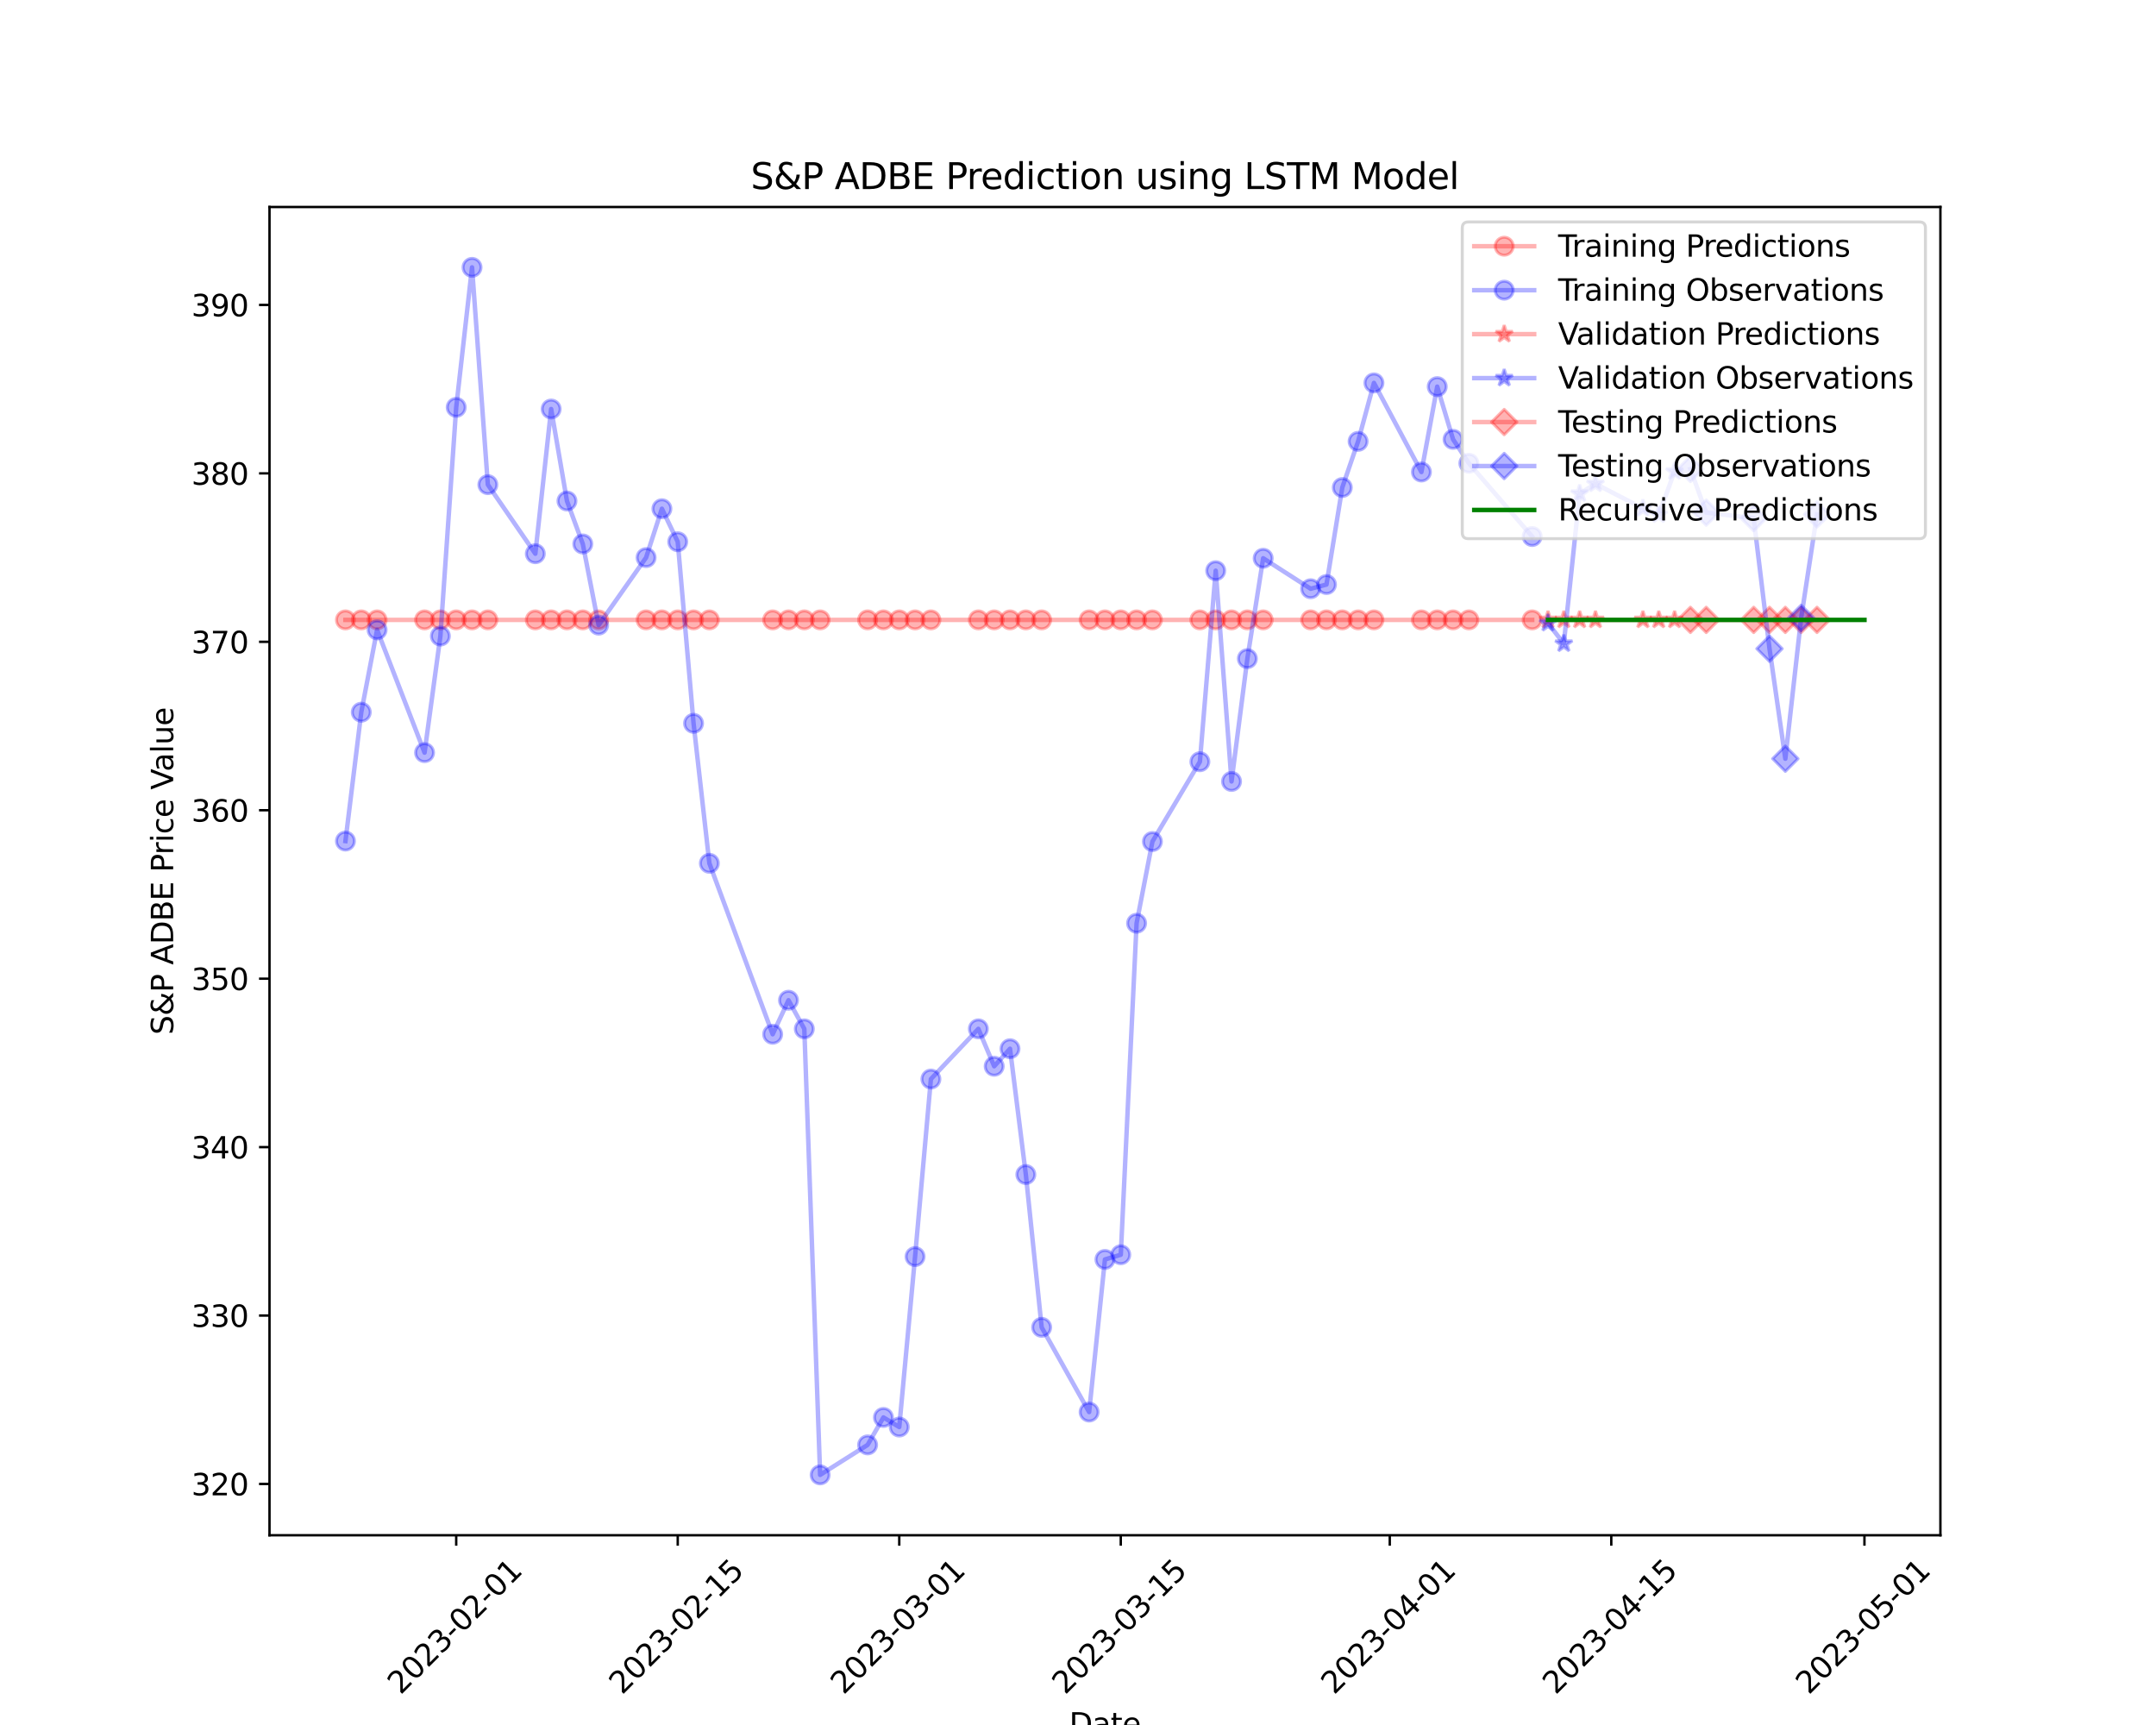 <?xml version="1.0" encoding="utf-8" standalone="no"?>
<!DOCTYPE svg PUBLIC "-//W3C//DTD SVG 1.1//EN"
  "http://www.w3.org/Graphics/SVG/1.1/DTD/svg11.dtd">
<svg xmlns:xlink="http://www.w3.org/1999/xlink" width="720pt" height="576pt" viewBox="0 0 720 576" xmlns="http://www.w3.org/2000/svg" version="1.1">
 <defs>
  <style type="text/css">*{stroke-linejoin: round; stroke-linecap: butt}</style>
 </defs>
 <g id="figure_1">
  <g id="patch_1">
   <path d="M 0 576 
L 720 576 
L 720 0 
L 0 0 
z
" style="fill: #ffffff"/>
  </g>
  <g id="axes_1">
   <g id="patch_2">
    <path d="M 90 512.64 
L 648 512.64 
L 648 69.12 
L 90 69.12 
z
" style="fill: #ffffff"/>
   </g>
   <g id="matplotlib.axis_1">
    <g id="xtick_1">
     <g id="line2d_1">
      <defs>
       <path id="m87ca9f5151" d="M 0 0 
L 0 3.5 
" style="stroke: #000000; stroke-width: 0.8"/>
      </defs>
      <g>
       <use xlink:href="#m87ca9f5151" x="152.352" y="512.64" style="stroke: #000000; stroke-width: 0.8"/>
      </g>
     </g>
     <g id="text_1">
      <!-- 2023-02-01 -->
      <g transform="translate(133.756 566.107) rotate(-45) scale(0.1 -0.1)">
       <defs>
        <path id="DejaVuSans-32" d="M 1228 531 
L 3431 531 
L 3431 0 
L 469 0 
L 469 531 
Q 828 903 1448 1529 
Q 2069 2156 2228 2338 
Q 2531 2678 2651 2914 
Q 2772 3150 2772 3378 
Q 2772 3750 2511 3984 
Q 2250 4219 1831 4219 
Q 1534 4219 1204 4116 
Q 875 4013 500 3803 
L 500 4441 
Q 881 4594 1212 4672 
Q 1544 4750 1819 4750 
Q 2544 4750 2975 4387 
Q 3406 4025 3406 3419 
Q 3406 3131 3298 2873 
Q 3191 2616 2906 2266 
Q 2828 2175 2409 1742 
Q 1991 1309 1228 531 
z
" transform="scale(0.016)"/>
        <path id="DejaVuSans-30" d="M 2034 4250 
Q 1547 4250 1301 3770 
Q 1056 3291 1056 2328 
Q 1056 1369 1301 889 
Q 1547 409 2034 409 
Q 2525 409 2770 889 
Q 3016 1369 3016 2328 
Q 3016 3291 2770 3770 
Q 2525 4250 2034 4250 
z
M 2034 4750 
Q 2819 4750 3233 4129 
Q 3647 3509 3647 2328 
Q 3647 1150 3233 529 
Q 2819 -91 2034 -91 
Q 1250 -91 836 529 
Q 422 1150 422 2328 
Q 422 3509 836 4129 
Q 1250 4750 2034 4750 
z
" transform="scale(0.016)"/>
        <path id="DejaVuSans-33" d="M 2597 2516 
Q 3050 2419 3304 2112 
Q 3559 1806 3559 1356 
Q 3559 666 3084 287 
Q 2609 -91 1734 -91 
Q 1441 -91 1130 -33 
Q 819 25 488 141 
L 488 750 
Q 750 597 1062 519 
Q 1375 441 1716 441 
Q 2309 441 2620 675 
Q 2931 909 2931 1356 
Q 2931 1769 2642 2001 
Q 2353 2234 1838 2234 
L 1294 2234 
L 1294 2753 
L 1863 2753 
Q 2328 2753 2575 2939 
Q 2822 3125 2822 3475 
Q 2822 3834 2567 4026 
Q 2313 4219 1838 4219 
Q 1578 4219 1281 4162 
Q 984 4106 628 3988 
L 628 4550 
Q 988 4650 1302 4700 
Q 1616 4750 1894 4750 
Q 2613 4750 3031 4423 
Q 3450 4097 3450 3541 
Q 3450 3153 3228 2886 
Q 3006 2619 2597 2516 
z
" transform="scale(0.016)"/>
        <path id="DejaVuSans-2d" d="M 313 2009 
L 1997 2009 
L 1997 1497 
L 313 1497 
L 313 2009 
z
" transform="scale(0.016)"/>
        <path id="DejaVuSans-31" d="M 794 531 
L 1825 531 
L 1825 4091 
L 703 3866 
L 703 4441 
L 1819 4666 
L 2450 4666 
L 2450 531 
L 3481 531 
L 3481 0 
L 794 0 
L 794 531 
z
" transform="scale(0.016)"/>
       </defs>
       <use xlink:href="#DejaVuSans-32"/>
       <use xlink:href="#DejaVuSans-30" x="63.623"/>
       <use xlink:href="#DejaVuSans-32" x="127.246"/>
       <use xlink:href="#DejaVuSans-33" x="190.869"/>
       <use xlink:href="#DejaVuSans-2d" x="254.492"/>
       <use xlink:href="#DejaVuSans-30" x="290.576"/>
       <use xlink:href="#DejaVuSans-32" x="354.199"/>
       <use xlink:href="#DejaVuSans-2d" x="417.822"/>
       <use xlink:href="#DejaVuSans-30" x="453.906"/>
       <use xlink:href="#DejaVuSans-31" x="517.529"/>
      </g>
     </g>
    </g>
    <g id="xtick_2">
     <g id="line2d_2">
      <g>
       <use xlink:href="#m87ca9f5151" x="226.33" y="512.64" style="stroke: #000000; stroke-width: 0.8"/>
      </g>
     </g>
     <g id="text_2">
      <!-- 2023-02-15 -->
      <g transform="translate(207.734 566.107) rotate(-45) scale(0.1 -0.1)">
       <defs>
        <path id="DejaVuSans-35" d="M 691 4666 
L 3169 4666 
L 3169 4134 
L 1269 4134 
L 1269 2991 
Q 1406 3038 1543 3061 
Q 1681 3084 1819 3084 
Q 2600 3084 3056 2656 
Q 3513 2228 3513 1497 
Q 3513 744 3044 326 
Q 2575 -91 1722 -91 
Q 1428 -91 1123 -41 
Q 819 9 494 109 
L 494 744 
Q 775 591 1075 516 
Q 1375 441 1709 441 
Q 2250 441 2565 725 
Q 2881 1009 2881 1497 
Q 2881 1984 2565 2268 
Q 2250 2553 1709 2553 
Q 1456 2553 1204 2497 
Q 953 2441 691 2322 
L 691 4666 
z
" transform="scale(0.016)"/>
       </defs>
       <use xlink:href="#DejaVuSans-32"/>
       <use xlink:href="#DejaVuSans-30" x="63.623"/>
       <use xlink:href="#DejaVuSans-32" x="127.246"/>
       <use xlink:href="#DejaVuSans-33" x="190.869"/>
       <use xlink:href="#DejaVuSans-2d" x="254.492"/>
       <use xlink:href="#DejaVuSans-30" x="290.576"/>
       <use xlink:href="#DejaVuSans-32" x="354.199"/>
       <use xlink:href="#DejaVuSans-2d" x="417.822"/>
       <use xlink:href="#DejaVuSans-31" x="453.906"/>
       <use xlink:href="#DejaVuSans-35" x="517.529"/>
      </g>
     </g>
    </g>
    <g id="xtick_3">
     <g id="line2d_3">
      <g>
       <use xlink:href="#m87ca9f5151" x="300.307" y="512.64" style="stroke: #000000; stroke-width: 0.8"/>
      </g>
     </g>
     <g id="text_3">
      <!-- 2023-03-01 -->
      <g transform="translate(281.711 566.107) rotate(-45) scale(0.1 -0.1)">
       <use xlink:href="#DejaVuSans-32"/>
       <use xlink:href="#DejaVuSans-30" x="63.623"/>
       <use xlink:href="#DejaVuSans-32" x="127.246"/>
       <use xlink:href="#DejaVuSans-33" x="190.869"/>
       <use xlink:href="#DejaVuSans-2d" x="254.492"/>
       <use xlink:href="#DejaVuSans-30" x="290.576"/>
       <use xlink:href="#DejaVuSans-33" x="354.199"/>
       <use xlink:href="#DejaVuSans-2d" x="417.822"/>
       <use xlink:href="#DejaVuSans-30" x="453.906"/>
       <use xlink:href="#DejaVuSans-31" x="517.529"/>
      </g>
     </g>
    </g>
    <g id="xtick_4">
     <g id="line2d_4">
      <g>
       <use xlink:href="#m87ca9f5151" x="374.284" y="512.64" style="stroke: #000000; stroke-width: 0.8"/>
      </g>
     </g>
     <g id="text_4">
      <!-- 2023-03-15 -->
      <g transform="translate(355.688 566.107) rotate(-45) scale(0.1 -0.1)">
       <use xlink:href="#DejaVuSans-32"/>
       <use xlink:href="#DejaVuSans-30" x="63.623"/>
       <use xlink:href="#DejaVuSans-32" x="127.246"/>
       <use xlink:href="#DejaVuSans-33" x="190.869"/>
       <use xlink:href="#DejaVuSans-2d" x="254.492"/>
       <use xlink:href="#DejaVuSans-30" x="290.576"/>
       <use xlink:href="#DejaVuSans-33" x="354.199"/>
       <use xlink:href="#DejaVuSans-2d" x="417.822"/>
       <use xlink:href="#DejaVuSans-31" x="453.906"/>
       <use xlink:href="#DejaVuSans-35" x="517.529"/>
      </g>
     </g>
    </g>
    <g id="xtick_5">
     <g id="line2d_5">
      <g>
       <use xlink:href="#m87ca9f5151" x="464.114" y="512.64" style="stroke: #000000; stroke-width: 0.8"/>
      </g>
     </g>
     <g id="text_5">
      <!-- 2023-04-01 -->
      <g transform="translate(445.518 566.107) rotate(-45) scale(0.1 -0.1)">
       <defs>
        <path id="DejaVuSans-34" d="M 2419 4116 
L 825 1625 
L 2419 1625 
L 2419 4116 
z
M 2253 4666 
L 3047 4666 
L 3047 1625 
L 3713 1625 
L 3713 1100 
L 3047 1100 
L 3047 0 
L 2419 0 
L 2419 1100 
L 313 1100 
L 313 1709 
L 2253 4666 
z
" transform="scale(0.016)"/>
       </defs>
       <use xlink:href="#DejaVuSans-32"/>
       <use xlink:href="#DejaVuSans-30" x="63.623"/>
       <use xlink:href="#DejaVuSans-32" x="127.246"/>
       <use xlink:href="#DejaVuSans-33" x="190.869"/>
       <use xlink:href="#DejaVuSans-2d" x="254.492"/>
       <use xlink:href="#DejaVuSans-30" x="290.576"/>
       <use xlink:href="#DejaVuSans-34" x="354.199"/>
       <use xlink:href="#DejaVuSans-2d" x="417.822"/>
       <use xlink:href="#DejaVuSans-30" x="453.906"/>
       <use xlink:href="#DejaVuSans-31" x="517.529"/>
      </g>
     </g>
    </g>
    <g id="xtick_6">
     <g id="line2d_6">
      <g>
       <use xlink:href="#m87ca9f5151" x="538.091" y="512.64" style="stroke: #000000; stroke-width: 0.8"/>
      </g>
     </g>
     <g id="text_6">
      <!-- 2023-04-15 -->
      <g transform="translate(519.495 566.107) rotate(-45) scale(0.1 -0.1)">
       <use xlink:href="#DejaVuSans-32"/>
       <use xlink:href="#DejaVuSans-30" x="63.623"/>
       <use xlink:href="#DejaVuSans-32" x="127.246"/>
       <use xlink:href="#DejaVuSans-33" x="190.869"/>
       <use xlink:href="#DejaVuSans-2d" x="254.492"/>
       <use xlink:href="#DejaVuSans-30" x="290.576"/>
       <use xlink:href="#DejaVuSans-34" x="354.199"/>
       <use xlink:href="#DejaVuSans-2d" x="417.822"/>
       <use xlink:href="#DejaVuSans-31" x="453.906"/>
       <use xlink:href="#DejaVuSans-35" x="517.529"/>
      </g>
     </g>
    </g>
    <g id="xtick_7">
     <g id="line2d_7">
      <g>
       <use xlink:href="#m87ca9f5151" x="622.636" y="512.64" style="stroke: #000000; stroke-width: 0.8"/>
      </g>
     </g>
     <g id="text_7">
      <!-- 2023-05-01 -->
      <g transform="translate(604.041 566.107) rotate(-45) scale(0.1 -0.1)">
       <use xlink:href="#DejaVuSans-32"/>
       <use xlink:href="#DejaVuSans-30" x="63.623"/>
       <use xlink:href="#DejaVuSans-32" x="127.246"/>
       <use xlink:href="#DejaVuSans-33" x="190.869"/>
       <use xlink:href="#DejaVuSans-2d" x="254.492"/>
       <use xlink:href="#DejaVuSans-30" x="290.576"/>
       <use xlink:href="#DejaVuSans-35" x="354.199"/>
       <use xlink:href="#DejaVuSans-2d" x="417.822"/>
       <use xlink:href="#DejaVuSans-30" x="453.906"/>
       <use xlink:href="#DejaVuSans-31" x="517.529"/>
      </g>
     </g>
    </g>
    <g id="text_8">
     <!-- Date -->
     <g transform="translate(357.049 579.176) scale(0.1 -0.1)">
      <defs>
       <path id="DejaVuSans-44" d="M 1259 4147 
L 1259 519 
L 2022 519 
Q 2988 519 3436 956 
Q 3884 1394 3884 2338 
Q 3884 3275 3436 3711 
Q 2988 4147 2022 4147 
L 1259 4147 
z
M 628 4666 
L 1925 4666 
Q 3281 4666 3915 4102 
Q 4550 3538 4550 2338 
Q 4550 1131 3912 565 
Q 3275 0 1925 0 
L 628 0 
L 628 4666 
z
" transform="scale(0.016)"/>
       <path id="DejaVuSans-61" d="M 2194 1759 
Q 1497 1759 1228 1600 
Q 959 1441 959 1056 
Q 959 750 1161 570 
Q 1363 391 1709 391 
Q 2188 391 2477 730 
Q 2766 1069 2766 1631 
L 2766 1759 
L 2194 1759 
z
M 3341 1997 
L 3341 0 
L 2766 0 
L 2766 531 
Q 2569 213 2275 61 
Q 1981 -91 1556 -91 
Q 1019 -91 701 211 
Q 384 513 384 1019 
Q 384 1609 779 1909 
Q 1175 2209 1959 2209 
L 2766 2209 
L 2766 2266 
Q 2766 2663 2505 2880 
Q 2244 3097 1772 3097 
Q 1472 3097 1187 3025 
Q 903 2953 641 2809 
L 641 3341 
Q 956 3463 1253 3523 
Q 1550 3584 1831 3584 
Q 2591 3584 2966 3190 
Q 3341 2797 3341 1997 
z
" transform="scale(0.016)"/>
       <path id="DejaVuSans-74" d="M 1172 4494 
L 1172 3500 
L 2356 3500 
L 2356 3053 
L 1172 3053 
L 1172 1153 
Q 1172 725 1289 603 
Q 1406 481 1766 481 
L 2356 481 
L 2356 0 
L 1766 0 
Q 1100 0 847 248 
Q 594 497 594 1153 
L 594 3053 
L 172 3053 
L 172 3500 
L 594 3500 
L 594 4494 
L 1172 4494 
z
" transform="scale(0.016)"/>
       <path id="DejaVuSans-65" d="M 3597 1894 
L 3597 1613 
L 953 1613 
Q 991 1019 1311 708 
Q 1631 397 2203 397 
Q 2534 397 2845 478 
Q 3156 559 3463 722 
L 3463 178 
Q 3153 47 2828 -22 
Q 2503 -91 2169 -91 
Q 1331 -91 842 396 
Q 353 884 353 1716 
Q 353 2575 817 3079 
Q 1281 3584 2069 3584 
Q 2775 3584 3186 3129 
Q 3597 2675 3597 1894 
z
M 3022 2063 
Q 3016 2534 2758 2815 
Q 2500 3097 2075 3097 
Q 1594 3097 1305 2825 
Q 1016 2553 972 2059 
L 3022 2063 
z
" transform="scale(0.016)"/>
      </defs>
      <use xlink:href="#DejaVuSans-44"/>
      <use xlink:href="#DejaVuSans-61" x="77.002"/>
      <use xlink:href="#DejaVuSans-74" x="138.281"/>
      <use xlink:href="#DejaVuSans-65" x="177.49"/>
     </g>
    </g>
   </g>
   <g id="matplotlib.axis_2">
    <g id="ytick_1">
     <g id="line2d_8">
      <defs>
       <path id="ma364144658" d="M 0 0 
L -3.5 0 
" style="stroke: #000000; stroke-width: 0.8"/>
      </defs>
      <g>
       <use xlink:href="#ma364144658" x="90" y="495.517" style="stroke: #000000; stroke-width: 0.8"/>
      </g>
     </g>
     <g id="text_9">
      <!-- 320 -->
      <g transform="translate(63.913 499.316) scale(0.1 -0.1)">
       <use xlink:href="#DejaVuSans-33"/>
       <use xlink:href="#DejaVuSans-32" x="63.623"/>
       <use xlink:href="#DejaVuSans-30" x="127.246"/>
      </g>
     </g>
    </g>
    <g id="ytick_2">
     <g id="line2d_9">
      <g>
       <use xlink:href="#ma364144658" x="90" y="439.275" style="stroke: #000000; stroke-width: 0.8"/>
      </g>
     </g>
     <g id="text_10">
      <!-- 330 -->
      <g transform="translate(63.913 443.074) scale(0.1 -0.1)">
       <use xlink:href="#DejaVuSans-33"/>
       <use xlink:href="#DejaVuSans-33" x="63.623"/>
       <use xlink:href="#DejaVuSans-30" x="127.246"/>
      </g>
     </g>
    </g>
    <g id="ytick_3">
     <g id="line2d_10">
      <g>
       <use xlink:href="#ma364144658" x="90" y="383.033" style="stroke: #000000; stroke-width: 0.8"/>
      </g>
     </g>
     <g id="text_11">
      <!-- 340 -->
      <g transform="translate(63.913 386.832) scale(0.1 -0.1)">
       <use xlink:href="#DejaVuSans-33"/>
       <use xlink:href="#DejaVuSans-34" x="63.623"/>
       <use xlink:href="#DejaVuSans-30" x="127.246"/>
      </g>
     </g>
    </g>
    <g id="ytick_4">
     <g id="line2d_11">
      <g>
       <use xlink:href="#ma364144658" x="90" y="326.791" style="stroke: #000000; stroke-width: 0.8"/>
      </g>
     </g>
     <g id="text_12">
      <!-- 350 -->
      <g transform="translate(63.913 330.59) scale(0.1 -0.1)">
       <use xlink:href="#DejaVuSans-33"/>
       <use xlink:href="#DejaVuSans-35" x="63.623"/>
       <use xlink:href="#DejaVuSans-30" x="127.246"/>
      </g>
     </g>
    </g>
    <g id="ytick_5">
     <g id="line2d_12">
      <g>
       <use xlink:href="#ma364144658" x="90" y="270.549" style="stroke: #000000; stroke-width: 0.8"/>
      </g>
     </g>
     <g id="text_13">
      <!-- 360 -->
      <g transform="translate(63.913 274.348) scale(0.1 -0.1)">
       <defs>
        <path id="DejaVuSans-36" d="M 2113 2584 
Q 1688 2584 1439 2293 
Q 1191 2003 1191 1497 
Q 1191 994 1439 701 
Q 1688 409 2113 409 
Q 2538 409 2786 701 
Q 3034 994 3034 1497 
Q 3034 2003 2786 2293 
Q 2538 2584 2113 2584 
z
M 3366 4563 
L 3366 3988 
Q 3128 4100 2886 4159 
Q 2644 4219 2406 4219 
Q 1781 4219 1451 3797 
Q 1122 3375 1075 2522 
Q 1259 2794 1537 2939 
Q 1816 3084 2150 3084 
Q 2853 3084 3261 2657 
Q 3669 2231 3669 1497 
Q 3669 778 3244 343 
Q 2819 -91 2113 -91 
Q 1303 -91 875 529 
Q 447 1150 447 2328 
Q 447 3434 972 4092 
Q 1497 4750 2381 4750 
Q 2619 4750 2861 4703 
Q 3103 4656 3366 4563 
z
" transform="scale(0.016)"/>
       </defs>
       <use xlink:href="#DejaVuSans-33"/>
       <use xlink:href="#DejaVuSans-36" x="63.623"/>
       <use xlink:href="#DejaVuSans-30" x="127.246"/>
      </g>
     </g>
    </g>
    <g id="ytick_6">
     <g id="line2d_13">
      <g>
       <use xlink:href="#ma364144658" x="90" y="214.306" style="stroke: #000000; stroke-width: 0.8"/>
      </g>
     </g>
     <g id="text_14">
      <!-- 370 -->
      <g transform="translate(63.913 218.106) scale(0.1 -0.1)">
       <defs>
        <path id="DejaVuSans-37" d="M 525 4666 
L 3525 4666 
L 3525 4397 
L 1831 0 
L 1172 0 
L 2766 4134 
L 525 4134 
L 525 4666 
z
" transform="scale(0.016)"/>
       </defs>
       <use xlink:href="#DejaVuSans-33"/>
       <use xlink:href="#DejaVuSans-37" x="63.623"/>
       <use xlink:href="#DejaVuSans-30" x="127.246"/>
      </g>
     </g>
    </g>
    <g id="ytick_7">
     <g id="line2d_14">
      <g>
       <use xlink:href="#ma364144658" x="90" y="158.064" style="stroke: #000000; stroke-width: 0.8"/>
      </g>
     </g>
     <g id="text_15">
      <!-- 380 -->
      <g transform="translate(63.913 161.863) scale(0.1 -0.1)">
       <defs>
        <path id="DejaVuSans-38" d="M 2034 2216 
Q 1584 2216 1326 1975 
Q 1069 1734 1069 1313 
Q 1069 891 1326 650 
Q 1584 409 2034 409 
Q 2484 409 2743 651 
Q 3003 894 3003 1313 
Q 3003 1734 2745 1975 
Q 2488 2216 2034 2216 
z
M 1403 2484 
Q 997 2584 770 2862 
Q 544 3141 544 3541 
Q 544 4100 942 4425 
Q 1341 4750 2034 4750 
Q 2731 4750 3128 4425 
Q 3525 4100 3525 3541 
Q 3525 3141 3298 2862 
Q 3072 2584 2669 2484 
Q 3125 2378 3379 2068 
Q 3634 1759 3634 1313 
Q 3634 634 3220 271 
Q 2806 -91 2034 -91 
Q 1263 -91 848 271 
Q 434 634 434 1313 
Q 434 1759 690 2068 
Q 947 2378 1403 2484 
z
M 1172 3481 
Q 1172 3119 1398 2916 
Q 1625 2713 2034 2713 
Q 2441 2713 2670 2916 
Q 2900 3119 2900 3481 
Q 2900 3844 2670 4047 
Q 2441 4250 2034 4250 
Q 1625 4250 1398 4047 
Q 1172 3844 1172 3481 
z
" transform="scale(0.016)"/>
       </defs>
       <use xlink:href="#DejaVuSans-33"/>
       <use xlink:href="#DejaVuSans-38" x="63.623"/>
       <use xlink:href="#DejaVuSans-30" x="127.246"/>
      </g>
     </g>
    </g>
    <g id="ytick_8">
     <g id="line2d_15">
      <g>
       <use xlink:href="#ma364144658" x="90" y="101.822" style="stroke: #000000; stroke-width: 0.8"/>
      </g>
     </g>
     <g id="text_16">
      <!-- 390 -->
      <g transform="translate(63.913 105.621) scale(0.1 -0.1)">
       <defs>
        <path id="DejaVuSans-39" d="M 703 97 
L 703 672 
Q 941 559 1184 500 
Q 1428 441 1663 441 
Q 2288 441 2617 861 
Q 2947 1281 2994 2138 
Q 2813 1869 2534 1725 
Q 2256 1581 1919 1581 
Q 1219 1581 811 2004 
Q 403 2428 403 3163 
Q 403 3881 828 4315 
Q 1253 4750 1959 4750 
Q 2769 4750 3195 4129 
Q 3622 3509 3622 2328 
Q 3622 1225 3098 567 
Q 2575 -91 1691 -91 
Q 1453 -91 1209 -44 
Q 966 3 703 97 
z
M 1959 2075 
Q 2384 2075 2632 2365 
Q 2881 2656 2881 3163 
Q 2881 3666 2632 3958 
Q 2384 4250 1959 4250 
Q 1534 4250 1286 3958 
Q 1038 3666 1038 3163 
Q 1038 2656 1286 2365 
Q 1534 2075 1959 2075 
z
" transform="scale(0.016)"/>
       </defs>
       <use xlink:href="#DejaVuSans-33"/>
       <use xlink:href="#DejaVuSans-39" x="63.623"/>
       <use xlink:href="#DejaVuSans-30" x="127.246"/>
      </g>
     </g>
    </g>
    <g id="text_17">
     <!-- S&amp;P ADBE Price Value -->
     <g transform="translate(57.833 345.525) rotate(-90) scale(0.1 -0.1)">
      <defs>
       <path id="DejaVuSans-53" d="M 3425 4513 
L 3425 3897 
Q 3066 4069 2747 4153 
Q 2428 4238 2131 4238 
Q 1616 4238 1336 4038 
Q 1056 3838 1056 3469 
Q 1056 3159 1242 3001 
Q 1428 2844 1947 2747 
L 2328 2669 
Q 3034 2534 3370 2195 
Q 3706 1856 3706 1288 
Q 3706 609 3251 259 
Q 2797 -91 1919 -91 
Q 1588 -91 1214 -16 
Q 841 59 441 206 
L 441 856 
Q 825 641 1194 531 
Q 1563 422 1919 422 
Q 2459 422 2753 634 
Q 3047 847 3047 1241 
Q 3047 1584 2836 1778 
Q 2625 1972 2144 2069 
L 1759 2144 
Q 1053 2284 737 2584 
Q 422 2884 422 3419 
Q 422 4038 858 4394 
Q 1294 4750 2059 4750 
Q 2388 4750 2728 4690 
Q 3069 4631 3425 4513 
z
" transform="scale(0.016)"/>
       <path id="DejaVuSans-26" d="M 1556 2509 
Q 1272 2256 1139 2004 
Q 1006 1753 1006 1478 
Q 1006 1022 1337 719 
Q 1669 416 2169 416 
Q 2466 416 2725 514 
Q 2984 613 3213 813 
L 1556 2509 
z
M 1997 2859 
L 3584 1234 
Q 3769 1513 3872 1830 
Q 3975 2147 3994 2503 
L 4575 2503 
Q 4538 2091 4375 1687 
Q 4213 1284 3922 891 
L 4794 0 
L 4006 0 
L 3559 459 
Q 3234 181 2878 45 
Q 2522 -91 2113 -91 
Q 1359 -91 881 339 
Q 403 769 403 1441 
Q 403 1841 612 2192 
Q 822 2544 1241 2853 
Q 1091 3050 1012 3245 
Q 934 3441 934 3628 
Q 934 4134 1281 4442 
Q 1628 4750 2203 4750 
Q 2463 4750 2720 4694 
Q 2978 4638 3244 4525 
L 3244 3956 
Q 2972 4103 2725 4179 
Q 2478 4256 2266 4256 
Q 1938 4256 1733 4082 
Q 1528 3909 1528 3634 
Q 1528 3475 1620 3314 
Q 1713 3153 1997 2859 
z
" transform="scale(0.016)"/>
       <path id="DejaVuSans-50" d="M 1259 4147 
L 1259 2394 
L 2053 2394 
Q 2494 2394 2734 2622 
Q 2975 2850 2975 3272 
Q 2975 3691 2734 3919 
Q 2494 4147 2053 4147 
L 1259 4147 
z
M 628 4666 
L 2053 4666 
Q 2838 4666 3239 4311 
Q 3641 3956 3641 3272 
Q 3641 2581 3239 2228 
Q 2838 1875 2053 1875 
L 1259 1875 
L 1259 0 
L 628 0 
L 628 4666 
z
" transform="scale(0.016)"/>
       <path id="DejaVuSans-20" transform="scale(0.016)"/>
       <path id="DejaVuSans-41" d="M 2188 4044 
L 1331 1722 
L 3047 1722 
L 2188 4044 
z
M 1831 4666 
L 2547 4666 
L 4325 0 
L 3669 0 
L 3244 1197 
L 1141 1197 
L 716 0 
L 50 0 
L 1831 4666 
z
" transform="scale(0.016)"/>
       <path id="DejaVuSans-42" d="M 1259 2228 
L 1259 519 
L 2272 519 
Q 2781 519 3026 730 
Q 3272 941 3272 1375 
Q 3272 1813 3026 2020 
Q 2781 2228 2272 2228 
L 1259 2228 
z
M 1259 4147 
L 1259 2741 
L 2194 2741 
Q 2656 2741 2882 2914 
Q 3109 3088 3109 3444 
Q 3109 3797 2882 3972 
Q 2656 4147 2194 4147 
L 1259 4147 
z
M 628 4666 
L 2241 4666 
Q 2963 4666 3353 4366 
Q 3744 4066 3744 3513 
Q 3744 3084 3544 2831 
Q 3344 2578 2956 2516 
Q 3422 2416 3680 2098 
Q 3938 1781 3938 1306 
Q 3938 681 3513 340 
Q 3088 0 2303 0 
L 628 0 
L 628 4666 
z
" transform="scale(0.016)"/>
       <path id="DejaVuSans-45" d="M 628 4666 
L 3578 4666 
L 3578 4134 
L 1259 4134 
L 1259 2753 
L 3481 2753 
L 3481 2222 
L 1259 2222 
L 1259 531 
L 3634 531 
L 3634 0 
L 628 0 
L 628 4666 
z
" transform="scale(0.016)"/>
       <path id="DejaVuSans-72" d="M 2631 2963 
Q 2534 3019 2420 3045 
Q 2306 3072 2169 3072 
Q 1681 3072 1420 2755 
Q 1159 2438 1159 1844 
L 1159 0 
L 581 0 
L 581 3500 
L 1159 3500 
L 1159 2956 
Q 1341 3275 1631 3429 
Q 1922 3584 2338 3584 
Q 2397 3584 2469 3576 
Q 2541 3569 2628 3553 
L 2631 2963 
z
" transform="scale(0.016)"/>
       <path id="DejaVuSans-69" d="M 603 3500 
L 1178 3500 
L 1178 0 
L 603 0 
L 603 3500 
z
M 603 4863 
L 1178 4863 
L 1178 4134 
L 603 4134 
L 603 4863 
z
" transform="scale(0.016)"/>
       <path id="DejaVuSans-63" d="M 3122 3366 
L 3122 2828 
Q 2878 2963 2633 3030 
Q 2388 3097 2138 3097 
Q 1578 3097 1268 2742 
Q 959 2388 959 1747 
Q 959 1106 1268 751 
Q 1578 397 2138 397 
Q 2388 397 2633 464 
Q 2878 531 3122 666 
L 3122 134 
Q 2881 22 2623 -34 
Q 2366 -91 2075 -91 
Q 1284 -91 818 406 
Q 353 903 353 1747 
Q 353 2603 823 3093 
Q 1294 3584 2113 3584 
Q 2378 3584 2631 3529 
Q 2884 3475 3122 3366 
z
" transform="scale(0.016)"/>
       <path id="DejaVuSans-56" d="M 1831 0 
L 50 4666 
L 709 4666 
L 2188 738 
L 3669 4666 
L 4325 4666 
L 2547 0 
L 1831 0 
z
" transform="scale(0.016)"/>
       <path id="DejaVuSans-6c" d="M 603 4863 
L 1178 4863 
L 1178 0 
L 603 0 
L 603 4863 
z
" transform="scale(0.016)"/>
       <path id="DejaVuSans-75" d="M 544 1381 
L 544 3500 
L 1119 3500 
L 1119 1403 
Q 1119 906 1312 657 
Q 1506 409 1894 409 
Q 2359 409 2629 706 
Q 2900 1003 2900 1516 
L 2900 3500 
L 3475 3500 
L 3475 0 
L 2900 0 
L 2900 538 
Q 2691 219 2414 64 
Q 2138 -91 1772 -91 
Q 1169 -91 856 284 
Q 544 659 544 1381 
z
M 1991 3584 
L 1991 3584 
z
" transform="scale(0.016)"/>
      </defs>
      <use xlink:href="#DejaVuSans-53"/>
      <use xlink:href="#DejaVuSans-26" x="63.477"/>
      <use xlink:href="#DejaVuSans-50" x="141.455"/>
      <use xlink:href="#DejaVuSans-20" x="201.758"/>
      <use xlink:href="#DejaVuSans-41" x="233.545"/>
      <use xlink:href="#DejaVuSans-44" x="301.953"/>
      <use xlink:href="#DejaVuSans-42" x="378.955"/>
      <use xlink:href="#DejaVuSans-45" x="447.559"/>
      <use xlink:href="#DejaVuSans-20" x="510.742"/>
      <use xlink:href="#DejaVuSans-50" x="542.529"/>
      <use xlink:href="#DejaVuSans-72" x="601.082"/>
      <use xlink:href="#DejaVuSans-69" x="642.195"/>
      <use xlink:href="#DejaVuSans-63" x="669.979"/>
      <use xlink:href="#DejaVuSans-65" x="724.959"/>
      <use xlink:href="#DejaVuSans-20" x="786.482"/>
      <use xlink:href="#DejaVuSans-56" x="818.27"/>
      <use xlink:href="#DejaVuSans-61" x="878.928"/>
      <use xlink:href="#DejaVuSans-6c" x="940.207"/>
      <use xlink:href="#DejaVuSans-75" x="967.99"/>
      <use xlink:href="#DejaVuSans-65" x="1031.369"/>
     </g>
    </g>
   </g>
   <g id="line2d_16">
    <path d="M 115.364 206.989 
L 120.648 206.989 
L 125.932 206.989 
L 141.784 206.989 
L 147.068 206.989 
L 152.352 206.989 
L 157.636 206.989 
L 162.92 206.989 
L 178.773 206.989 
L 184.057 206.989 
L 189.341 206.989 
L 194.625 206.989 
L 199.909 206.989 
L 215.761 206.989 
L 221.045 206.989 
L 226.33 206.989 
L 231.614 206.989 
L 236.898 206.989 
L 258.034 206.989 
L 263.318 206.989 
L 268.602 206.989 
L 273.886 206.989 
L 289.739 206.989 
L 295.023 206.989 
L 300.307 206.989 
L 305.591 206.989 
L 310.875 206.989 
L 326.727 206.989 
L 332.011 206.989 
L 337.295 206.989 
L 342.58 206.989 
L 347.864 206.989 
L 363.716 206.989 
L 369 206.989 
L 374.284 206.989 
L 379.568 206.989 
L 384.852 206.989 
L 400.705 206.989 
L 405.989 206.989 
L 411.273 206.989 
L 416.557 206.989 
L 421.841 206.989 
L 437.693 206.989 
L 442.977 206.989 
L 448.261 206.989 
L 453.545 206.989 
L 458.83 206.989 
L 474.682 206.989 
L 479.966 206.989 
L 485.25 206.989 
L 490.534 206.989 
L 511.67 206.989 
" clip-path="url(#p435b446471)" style="fill: none; stroke: #ff0000; stroke-opacity: 0.3; stroke-width: 1.5; stroke-linecap: square"/>
    <defs>
     <path id="m11f039b7a4" d="M 0 3 
C 0.796 3 1.559 2.684 2.121 2.121 
C 2.684 1.559 3 0.796 3 0 
C 3 -0.796 2.684 -1.559 2.121 -2.121 
C 1.559 -2.684 0.796 -3 0 -3 
C -0.796 -3 -1.559 -2.684 -2.121 -2.121 
C -2.684 -1.559 -3 -0.796 -3 0 
C -3 0.796 -2.684 1.559 -2.121 2.121 
C -1.559 2.684 -0.796 3 0 3 
z
" style="stroke: #ff0000; stroke-opacity: 0.3"/>
    </defs>
    <g clip-path="url(#p435b446471)">
     <use xlink:href="#m11f039b7a4" x="115.364" y="206.989" style="fill: #ff0000; fill-opacity: 0.3; stroke: #ff0000; stroke-opacity: 0.3"/>
     <use xlink:href="#m11f039b7a4" x="120.648" y="206.989" style="fill: #ff0000; fill-opacity: 0.3; stroke: #ff0000; stroke-opacity: 0.3"/>
     <use xlink:href="#m11f039b7a4" x="125.932" y="206.989" style="fill: #ff0000; fill-opacity: 0.3; stroke: #ff0000; stroke-opacity: 0.3"/>
     <use xlink:href="#m11f039b7a4" x="141.784" y="206.989" style="fill: #ff0000; fill-opacity: 0.3; stroke: #ff0000; stroke-opacity: 0.3"/>
     <use xlink:href="#m11f039b7a4" x="147.068" y="206.989" style="fill: #ff0000; fill-opacity: 0.3; stroke: #ff0000; stroke-opacity: 0.3"/>
     <use xlink:href="#m11f039b7a4" x="152.352" y="206.989" style="fill: #ff0000; fill-opacity: 0.3; stroke: #ff0000; stroke-opacity: 0.3"/>
     <use xlink:href="#m11f039b7a4" x="157.636" y="206.989" style="fill: #ff0000; fill-opacity: 0.3; stroke: #ff0000; stroke-opacity: 0.3"/>
     <use xlink:href="#m11f039b7a4" x="162.92" y="206.989" style="fill: #ff0000; fill-opacity: 0.3; stroke: #ff0000; stroke-opacity: 0.3"/>
     <use xlink:href="#m11f039b7a4" x="178.773" y="206.989" style="fill: #ff0000; fill-opacity: 0.3; stroke: #ff0000; stroke-opacity: 0.3"/>
     <use xlink:href="#m11f039b7a4" x="184.057" y="206.989" style="fill: #ff0000; fill-opacity: 0.3; stroke: #ff0000; stroke-opacity: 0.3"/>
     <use xlink:href="#m11f039b7a4" x="189.341" y="206.989" style="fill: #ff0000; fill-opacity: 0.3; stroke: #ff0000; stroke-opacity: 0.3"/>
     <use xlink:href="#m11f039b7a4" x="194.625" y="206.989" style="fill: #ff0000; fill-opacity: 0.3; stroke: #ff0000; stroke-opacity: 0.3"/>
     <use xlink:href="#m11f039b7a4" x="199.909" y="206.989" style="fill: #ff0000; fill-opacity: 0.3; stroke: #ff0000; stroke-opacity: 0.3"/>
     <use xlink:href="#m11f039b7a4" x="215.761" y="206.989" style="fill: #ff0000; fill-opacity: 0.3; stroke: #ff0000; stroke-opacity: 0.3"/>
     <use xlink:href="#m11f039b7a4" x="221.045" y="206.989" style="fill: #ff0000; fill-opacity: 0.3; stroke: #ff0000; stroke-opacity: 0.3"/>
     <use xlink:href="#m11f039b7a4" x="226.33" y="206.989" style="fill: #ff0000; fill-opacity: 0.3; stroke: #ff0000; stroke-opacity: 0.3"/>
     <use xlink:href="#m11f039b7a4" x="231.614" y="206.989" style="fill: #ff0000; fill-opacity: 0.3; stroke: #ff0000; stroke-opacity: 0.3"/>
     <use xlink:href="#m11f039b7a4" x="236.898" y="206.989" style="fill: #ff0000; fill-opacity: 0.3; stroke: #ff0000; stroke-opacity: 0.3"/>
     <use xlink:href="#m11f039b7a4" x="258.034" y="206.989" style="fill: #ff0000; fill-opacity: 0.3; stroke: #ff0000; stroke-opacity: 0.3"/>
     <use xlink:href="#m11f039b7a4" x="263.318" y="206.989" style="fill: #ff0000; fill-opacity: 0.3; stroke: #ff0000; stroke-opacity: 0.3"/>
     <use xlink:href="#m11f039b7a4" x="268.602" y="206.989" style="fill: #ff0000; fill-opacity: 0.3; stroke: #ff0000; stroke-opacity: 0.3"/>
     <use xlink:href="#m11f039b7a4" x="273.886" y="206.989" style="fill: #ff0000; fill-opacity: 0.3; stroke: #ff0000; stroke-opacity: 0.3"/>
     <use xlink:href="#m11f039b7a4" x="289.739" y="206.989" style="fill: #ff0000; fill-opacity: 0.3; stroke: #ff0000; stroke-opacity: 0.3"/>
     <use xlink:href="#m11f039b7a4" x="295.023" y="206.989" style="fill: #ff0000; fill-opacity: 0.3; stroke: #ff0000; stroke-opacity: 0.3"/>
     <use xlink:href="#m11f039b7a4" x="300.307" y="206.989" style="fill: #ff0000; fill-opacity: 0.3; stroke: #ff0000; stroke-opacity: 0.3"/>
     <use xlink:href="#m11f039b7a4" x="305.591" y="206.989" style="fill: #ff0000; fill-opacity: 0.3; stroke: #ff0000; stroke-opacity: 0.3"/>
     <use xlink:href="#m11f039b7a4" x="310.875" y="206.989" style="fill: #ff0000; fill-opacity: 0.3; stroke: #ff0000; stroke-opacity: 0.3"/>
     <use xlink:href="#m11f039b7a4" x="326.727" y="206.989" style="fill: #ff0000; fill-opacity: 0.3; stroke: #ff0000; stroke-opacity: 0.3"/>
     <use xlink:href="#m11f039b7a4" x="332.011" y="206.989" style="fill: #ff0000; fill-opacity: 0.3; stroke: #ff0000; stroke-opacity: 0.3"/>
     <use xlink:href="#m11f039b7a4" x="337.295" y="206.989" style="fill: #ff0000; fill-opacity: 0.3; stroke: #ff0000; stroke-opacity: 0.3"/>
     <use xlink:href="#m11f039b7a4" x="342.58" y="206.989" style="fill: #ff0000; fill-opacity: 0.3; stroke: #ff0000; stroke-opacity: 0.3"/>
     <use xlink:href="#m11f039b7a4" x="347.864" y="206.989" style="fill: #ff0000; fill-opacity: 0.3; stroke: #ff0000; stroke-opacity: 0.3"/>
     <use xlink:href="#m11f039b7a4" x="363.716" y="206.989" style="fill: #ff0000; fill-opacity: 0.3; stroke: #ff0000; stroke-opacity: 0.3"/>
     <use xlink:href="#m11f039b7a4" x="369" y="206.989" style="fill: #ff0000; fill-opacity: 0.3; stroke: #ff0000; stroke-opacity: 0.3"/>
     <use xlink:href="#m11f039b7a4" x="374.284" y="206.989" style="fill: #ff0000; fill-opacity: 0.3; stroke: #ff0000; stroke-opacity: 0.3"/>
     <use xlink:href="#m11f039b7a4" x="379.568" y="206.989" style="fill: #ff0000; fill-opacity: 0.3; stroke: #ff0000; stroke-opacity: 0.3"/>
     <use xlink:href="#m11f039b7a4" x="384.852" y="206.989" style="fill: #ff0000; fill-opacity: 0.3; stroke: #ff0000; stroke-opacity: 0.3"/>
     <use xlink:href="#m11f039b7a4" x="400.705" y="206.989" style="fill: #ff0000; fill-opacity: 0.3; stroke: #ff0000; stroke-opacity: 0.3"/>
     <use xlink:href="#m11f039b7a4" x="405.989" y="206.989" style="fill: #ff0000; fill-opacity: 0.3; stroke: #ff0000; stroke-opacity: 0.3"/>
     <use xlink:href="#m11f039b7a4" x="411.273" y="206.989" style="fill: #ff0000; fill-opacity: 0.3; stroke: #ff0000; stroke-opacity: 0.3"/>
     <use xlink:href="#m11f039b7a4" x="416.557" y="206.989" style="fill: #ff0000; fill-opacity: 0.3; stroke: #ff0000; stroke-opacity: 0.3"/>
     <use xlink:href="#m11f039b7a4" x="421.841" y="206.989" style="fill: #ff0000; fill-opacity: 0.3; stroke: #ff0000; stroke-opacity: 0.3"/>
     <use xlink:href="#m11f039b7a4" x="437.693" y="206.989" style="fill: #ff0000; fill-opacity: 0.3; stroke: #ff0000; stroke-opacity: 0.3"/>
     <use xlink:href="#m11f039b7a4" x="442.977" y="206.989" style="fill: #ff0000; fill-opacity: 0.3; stroke: #ff0000; stroke-opacity: 0.3"/>
     <use xlink:href="#m11f039b7a4" x="448.261" y="206.989" style="fill: #ff0000; fill-opacity: 0.3; stroke: #ff0000; stroke-opacity: 0.3"/>
     <use xlink:href="#m11f039b7a4" x="453.545" y="206.989" style="fill: #ff0000; fill-opacity: 0.3; stroke: #ff0000; stroke-opacity: 0.3"/>
     <use xlink:href="#m11f039b7a4" x="458.83" y="206.989" style="fill: #ff0000; fill-opacity: 0.3; stroke: #ff0000; stroke-opacity: 0.3"/>
     <use xlink:href="#m11f039b7a4" x="474.682" y="206.989" style="fill: #ff0000; fill-opacity: 0.3; stroke: #ff0000; stroke-opacity: 0.3"/>
     <use xlink:href="#m11f039b7a4" x="479.966" y="206.989" style="fill: #ff0000; fill-opacity: 0.3; stroke: #ff0000; stroke-opacity: 0.3"/>
     <use xlink:href="#m11f039b7a4" x="485.25" y="206.989" style="fill: #ff0000; fill-opacity: 0.3; stroke: #ff0000; stroke-opacity: 0.3"/>
     <use xlink:href="#m11f039b7a4" x="490.534" y="206.989" style="fill: #ff0000; fill-opacity: 0.3; stroke: #ff0000; stroke-opacity: 0.3"/>
     <use xlink:href="#m11f039b7a4" x="511.67" y="206.989" style="fill: #ff0000; fill-opacity: 0.3; stroke: #ff0000; stroke-opacity: 0.3"/>
    </g>
   </g>
   <g id="line2d_17">
    <path d="M 115.364 280.841 
L 120.648 237.816 
L 125.932 210.313 
L 141.784 251.314 
L 147.068 212.394 
L 152.352 136.017 
L 157.636 89.28 
L 162.92 161.833 
L 178.773 184.892 
L 184.057 136.58 
L 189.341 167.288 
L 194.625 181.63 
L 199.909 208.738 
L 215.761 186.185 
L 221.045 169.875 
L 226.33 180.899 
L 231.614 241.528 
L 236.898 288.265 
L 258.034 345.351 
L 263.318 333.99 
L 268.602 343.551 
L 273.886 492.48 
L 289.739 482.469 
L 295.023 473.301 
L 300.307 476.507 
L 305.591 419.59 
L 310.875 360.311 
L 326.727 343.551 
L 332.011 356.037 
L 337.295 350.187 
L 342.58 392.2 
L 347.864 443.212 
L 363.716 471.502 
L 369 420.546 
L 374.284 418.972 
L 379.568 308.287 
L 384.852 281.009 
L 400.705 254.351 
L 405.989 190.572 
L 411.273 260.931 
L 416.557 219.931 
L 421.841 186.41 
L 437.693 196.59 
L 442.977 195.184 
L 448.261 162.789 
L 453.545 147.378 
L 458.83 127.862 
L 474.682 157.614 
L 479.966 129.1 
L 485.25 146.703 
L 490.534 154.69 
L 511.67 179.155 
" clip-path="url(#p435b446471)" style="fill: none; stroke: #0000ff; stroke-opacity: 0.3; stroke-width: 1.5; stroke-linecap: square"/>
    <defs>
     <path id="m2bc1a5d57f" d="M 0 3 
C 0.796 3 1.559 2.684 2.121 2.121 
C 2.684 1.559 3 0.796 3 0 
C 3 -0.796 2.684 -1.559 2.121 -2.121 
C 1.559 -2.684 0.796 -3 0 -3 
C -0.796 -3 -1.559 -2.684 -2.121 -2.121 
C -2.684 -1.559 -3 -0.796 -3 0 
C -3 0.796 -2.684 1.559 -2.121 2.121 
C -1.559 2.684 -0.796 3 0 3 
z
" style="stroke: #0000ff; stroke-opacity: 0.3"/>
    </defs>
    <g clip-path="url(#p435b446471)">
     <use xlink:href="#m2bc1a5d57f" x="115.364" y="280.841" style="fill: #0000ff; fill-opacity: 0.3; stroke: #0000ff; stroke-opacity: 0.3"/>
     <use xlink:href="#m2bc1a5d57f" x="120.648" y="237.816" style="fill: #0000ff; fill-opacity: 0.3; stroke: #0000ff; stroke-opacity: 0.3"/>
     <use xlink:href="#m2bc1a5d57f" x="125.932" y="210.313" style="fill: #0000ff; fill-opacity: 0.3; stroke: #0000ff; stroke-opacity: 0.3"/>
     <use xlink:href="#m2bc1a5d57f" x="141.784" y="251.314" style="fill: #0000ff; fill-opacity: 0.3; stroke: #0000ff; stroke-opacity: 0.3"/>
     <use xlink:href="#m2bc1a5d57f" x="147.068" y="212.394" style="fill: #0000ff; fill-opacity: 0.3; stroke: #0000ff; stroke-opacity: 0.3"/>
     <use xlink:href="#m2bc1a5d57f" x="152.352" y="136.017" style="fill: #0000ff; fill-opacity: 0.3; stroke: #0000ff; stroke-opacity: 0.3"/>
     <use xlink:href="#m2bc1a5d57f" x="157.636" y="89.28" style="fill: #0000ff; fill-opacity: 0.3; stroke: #0000ff; stroke-opacity: 0.3"/>
     <use xlink:href="#m2bc1a5d57f" x="162.92" y="161.833" style="fill: #0000ff; fill-opacity: 0.3; stroke: #0000ff; stroke-opacity: 0.3"/>
     <use xlink:href="#m2bc1a5d57f" x="178.773" y="184.892" style="fill: #0000ff; fill-opacity: 0.3; stroke: #0000ff; stroke-opacity: 0.3"/>
     <use xlink:href="#m2bc1a5d57f" x="184.057" y="136.58" style="fill: #0000ff; fill-opacity: 0.3; stroke: #0000ff; stroke-opacity: 0.3"/>
     <use xlink:href="#m2bc1a5d57f" x="189.341" y="167.288" style="fill: #0000ff; fill-opacity: 0.3; stroke: #0000ff; stroke-opacity: 0.3"/>
     <use xlink:href="#m2bc1a5d57f" x="194.625" y="181.63" style="fill: #0000ff; fill-opacity: 0.3; stroke: #0000ff; stroke-opacity: 0.3"/>
     <use xlink:href="#m2bc1a5d57f" x="199.909" y="208.738" style="fill: #0000ff; fill-opacity: 0.3; stroke: #0000ff; stroke-opacity: 0.3"/>
     <use xlink:href="#m2bc1a5d57f" x="215.761" y="186.185" style="fill: #0000ff; fill-opacity: 0.3; stroke: #0000ff; stroke-opacity: 0.3"/>
     <use xlink:href="#m2bc1a5d57f" x="221.045" y="169.875" style="fill: #0000ff; fill-opacity: 0.3; stroke: #0000ff; stroke-opacity: 0.3"/>
     <use xlink:href="#m2bc1a5d57f" x="226.33" y="180.899" style="fill: #0000ff; fill-opacity: 0.3; stroke: #0000ff; stroke-opacity: 0.3"/>
     <use xlink:href="#m2bc1a5d57f" x="231.614" y="241.528" style="fill: #0000ff; fill-opacity: 0.3; stroke: #0000ff; stroke-opacity: 0.3"/>
     <use xlink:href="#m2bc1a5d57f" x="236.898" y="288.265" style="fill: #0000ff; fill-opacity: 0.3; stroke: #0000ff; stroke-opacity: 0.3"/>
     <use xlink:href="#m2bc1a5d57f" x="258.034" y="345.351" style="fill: #0000ff; fill-opacity: 0.3; stroke: #0000ff; stroke-opacity: 0.3"/>
     <use xlink:href="#m2bc1a5d57f" x="263.318" y="333.99" style="fill: #0000ff; fill-opacity: 0.3; stroke: #0000ff; stroke-opacity: 0.3"/>
     <use xlink:href="#m2bc1a5d57f" x="268.602" y="343.551" style="fill: #0000ff; fill-opacity: 0.3; stroke: #0000ff; stroke-opacity: 0.3"/>
     <use xlink:href="#m2bc1a5d57f" x="273.886" y="492.48" style="fill: #0000ff; fill-opacity: 0.3; stroke: #0000ff; stroke-opacity: 0.3"/>
     <use xlink:href="#m2bc1a5d57f" x="289.739" y="482.469" style="fill: #0000ff; fill-opacity: 0.3; stroke: #0000ff; stroke-opacity: 0.3"/>
     <use xlink:href="#m2bc1a5d57f" x="295.023" y="473.301" style="fill: #0000ff; fill-opacity: 0.3; stroke: #0000ff; stroke-opacity: 0.3"/>
     <use xlink:href="#m2bc1a5d57f" x="300.307" y="476.507" style="fill: #0000ff; fill-opacity: 0.3; stroke: #0000ff; stroke-opacity: 0.3"/>
     <use xlink:href="#m2bc1a5d57f" x="305.591" y="419.59" style="fill: #0000ff; fill-opacity: 0.3; stroke: #0000ff; stroke-opacity: 0.3"/>
     <use xlink:href="#m2bc1a5d57f" x="310.875" y="360.311" style="fill: #0000ff; fill-opacity: 0.3; stroke: #0000ff; stroke-opacity: 0.3"/>
     <use xlink:href="#m2bc1a5d57f" x="326.727" y="343.551" style="fill: #0000ff; fill-opacity: 0.3; stroke: #0000ff; stroke-opacity: 0.3"/>
     <use xlink:href="#m2bc1a5d57f" x="332.011" y="356.037" style="fill: #0000ff; fill-opacity: 0.3; stroke: #0000ff; stroke-opacity: 0.3"/>
     <use xlink:href="#m2bc1a5d57f" x="337.295" y="350.187" style="fill: #0000ff; fill-opacity: 0.3; stroke: #0000ff; stroke-opacity: 0.3"/>
     <use xlink:href="#m2bc1a5d57f" x="342.58" y="392.2" style="fill: #0000ff; fill-opacity: 0.3; stroke: #0000ff; stroke-opacity: 0.3"/>
     <use xlink:href="#m2bc1a5d57f" x="347.864" y="443.212" style="fill: #0000ff; fill-opacity: 0.3; stroke: #0000ff; stroke-opacity: 0.3"/>
     <use xlink:href="#m2bc1a5d57f" x="363.716" y="471.502" style="fill: #0000ff; fill-opacity: 0.3; stroke: #0000ff; stroke-opacity: 0.3"/>
     <use xlink:href="#m2bc1a5d57f" x="369" y="420.546" style="fill: #0000ff; fill-opacity: 0.3; stroke: #0000ff; stroke-opacity: 0.3"/>
     <use xlink:href="#m2bc1a5d57f" x="374.284" y="418.972" style="fill: #0000ff; fill-opacity: 0.3; stroke: #0000ff; stroke-opacity: 0.3"/>
     <use xlink:href="#m2bc1a5d57f" x="379.568" y="308.287" style="fill: #0000ff; fill-opacity: 0.3; stroke: #0000ff; stroke-opacity: 0.3"/>
     <use xlink:href="#m2bc1a5d57f" x="384.852" y="281.009" style="fill: #0000ff; fill-opacity: 0.3; stroke: #0000ff; stroke-opacity: 0.3"/>
     <use xlink:href="#m2bc1a5d57f" x="400.705" y="254.351" style="fill: #0000ff; fill-opacity: 0.3; stroke: #0000ff; stroke-opacity: 0.3"/>
     <use xlink:href="#m2bc1a5d57f" x="405.989" y="190.572" style="fill: #0000ff; fill-opacity: 0.3; stroke: #0000ff; stroke-opacity: 0.3"/>
     <use xlink:href="#m2bc1a5d57f" x="411.273" y="260.931" style="fill: #0000ff; fill-opacity: 0.3; stroke: #0000ff; stroke-opacity: 0.3"/>
     <use xlink:href="#m2bc1a5d57f" x="416.557" y="219.931" style="fill: #0000ff; fill-opacity: 0.3; stroke: #0000ff; stroke-opacity: 0.3"/>
     <use xlink:href="#m2bc1a5d57f" x="421.841" y="186.41" style="fill: #0000ff; fill-opacity: 0.3; stroke: #0000ff; stroke-opacity: 0.3"/>
     <use xlink:href="#m2bc1a5d57f" x="437.693" y="196.59" style="fill: #0000ff; fill-opacity: 0.3; stroke: #0000ff; stroke-opacity: 0.3"/>
     <use xlink:href="#m2bc1a5d57f" x="442.977" y="195.184" style="fill: #0000ff; fill-opacity: 0.3; stroke: #0000ff; stroke-opacity: 0.3"/>
     <use xlink:href="#m2bc1a5d57f" x="448.261" y="162.789" style="fill: #0000ff; fill-opacity: 0.3; stroke: #0000ff; stroke-opacity: 0.3"/>
     <use xlink:href="#m2bc1a5d57f" x="453.545" y="147.378" style="fill: #0000ff; fill-opacity: 0.3; stroke: #0000ff; stroke-opacity: 0.3"/>
     <use xlink:href="#m2bc1a5d57f" x="458.83" y="127.862" style="fill: #0000ff; fill-opacity: 0.3; stroke: #0000ff; stroke-opacity: 0.3"/>
     <use xlink:href="#m2bc1a5d57f" x="474.682" y="157.614" style="fill: #0000ff; fill-opacity: 0.3; stroke: #0000ff; stroke-opacity: 0.3"/>
     <use xlink:href="#m2bc1a5d57f" x="479.966" y="129.1" style="fill: #0000ff; fill-opacity: 0.3; stroke: #0000ff; stroke-opacity: 0.3"/>
     <use xlink:href="#m2bc1a5d57f" x="485.25" y="146.703" style="fill: #0000ff; fill-opacity: 0.3; stroke: #0000ff; stroke-opacity: 0.3"/>
     <use xlink:href="#m2bc1a5d57f" x="490.534" y="154.69" style="fill: #0000ff; fill-opacity: 0.3; stroke: #0000ff; stroke-opacity: 0.3"/>
     <use xlink:href="#m2bc1a5d57f" x="511.67" y="179.155" style="fill: #0000ff; fill-opacity: 0.3; stroke: #0000ff; stroke-opacity: 0.3"/>
    </g>
   </g>
   <g id="line2d_18">
    <path d="M 516.955 206.989 
L 522.239 206.989 
L 527.523 206.989 
L 532.807 206.989 
L 548.659 206.989 
L 553.943 206.989 
L 559.227 206.989 
" clip-path="url(#p435b446471)" style="fill: none; stroke: #ff0000; stroke-opacity: 0.3; stroke-width: 1.5; stroke-linecap: square"/>
    <defs>
     <path id="mf6f4bc9b87" d="M 0 -3 
L -0.674 -0.927 
L -2.853 -0.927 
L -1.09 0.354 
L -1.763 2.427 
L -0 1.146 
L 1.763 2.427 
L 1.09 0.354 
L 2.853 -0.927 
L 0.674 -0.927 
z
" style="stroke: #ff0000; stroke-opacity: 0.3; stroke-linejoin: bevel"/>
    </defs>
    <g clip-path="url(#p435b446471)">
     <use xlink:href="#mf6f4bc9b87" x="516.955" y="206.989" style="fill: #ff0000; fill-opacity: 0.3; stroke: #ff0000; stroke-opacity: 0.3; stroke-linejoin: bevel"/>
     <use xlink:href="#mf6f4bc9b87" x="522.239" y="206.989" style="fill: #ff0000; fill-opacity: 0.3; stroke: #ff0000; stroke-opacity: 0.3; stroke-linejoin: bevel"/>
     <use xlink:href="#mf6f4bc9b87" x="527.523" y="206.989" style="fill: #ff0000; fill-opacity: 0.3; stroke: #ff0000; stroke-opacity: 0.3; stroke-linejoin: bevel"/>
     <use xlink:href="#mf6f4bc9b87" x="532.807" y="206.989" style="fill: #ff0000; fill-opacity: 0.3; stroke: #ff0000; stroke-opacity: 0.3; stroke-linejoin: bevel"/>
     <use xlink:href="#mf6f4bc9b87" x="548.659" y="206.989" style="fill: #ff0000; fill-opacity: 0.3; stroke: #ff0000; stroke-opacity: 0.3; stroke-linejoin: bevel"/>
     <use xlink:href="#mf6f4bc9b87" x="553.943" y="206.989" style="fill: #ff0000; fill-opacity: 0.3; stroke: #ff0000; stroke-opacity: 0.3; stroke-linejoin: bevel"/>
     <use xlink:href="#mf6f4bc9b87" x="559.227" y="206.989" style="fill: #ff0000; fill-opacity: 0.3; stroke: #ff0000; stroke-opacity: 0.3; stroke-linejoin: bevel"/>
    </g>
   </g>
   <g id="line2d_19">
    <path d="M 516.955 208.064 
L 522.239 214.925 
L 527.523 164.813 
L 532.807 161.551 
L 548.659 169.763 
L 553.943 171.844 
L 559.227 157.446 
" clip-path="url(#p435b446471)" style="fill: none; stroke: #0000ff; stroke-opacity: 0.3; stroke-width: 1.5; stroke-linecap: square"/>
    <defs>
     <path id="m853416eed1" d="M 0 -3 
L -0.674 -0.927 
L -2.853 -0.927 
L -1.09 0.354 
L -1.763 2.427 
L -0 1.146 
L 1.763 2.427 
L 1.09 0.354 
L 2.853 -0.927 
L 0.674 -0.927 
z
" style="stroke: #0000ff; stroke-opacity: 0.3; stroke-linejoin: bevel"/>
    </defs>
    <g clip-path="url(#p435b446471)">
     <use xlink:href="#m853416eed1" x="516.955" y="208.064" style="fill: #0000ff; fill-opacity: 0.3; stroke: #0000ff; stroke-opacity: 0.3; stroke-linejoin: bevel"/>
     <use xlink:href="#m853416eed1" x="522.239" y="214.925" style="fill: #0000ff; fill-opacity: 0.3; stroke: #0000ff; stroke-opacity: 0.3; stroke-linejoin: bevel"/>
     <use xlink:href="#m853416eed1" x="527.523" y="164.813" style="fill: #0000ff; fill-opacity: 0.3; stroke: #0000ff; stroke-opacity: 0.3; stroke-linejoin: bevel"/>
     <use xlink:href="#m853416eed1" x="532.807" y="161.551" style="fill: #0000ff; fill-opacity: 0.3; stroke: #0000ff; stroke-opacity: 0.3; stroke-linejoin: bevel"/>
     <use xlink:href="#m853416eed1" x="548.659" y="169.763" style="fill: #0000ff; fill-opacity: 0.3; stroke: #0000ff; stroke-opacity: 0.3; stroke-linejoin: bevel"/>
     <use xlink:href="#m853416eed1" x="553.943" y="171.844" style="fill: #0000ff; fill-opacity: 0.3; stroke: #0000ff; stroke-opacity: 0.3; stroke-linejoin: bevel"/>
     <use xlink:href="#m853416eed1" x="559.227" y="157.446" style="fill: #0000ff; fill-opacity: 0.3; stroke: #0000ff; stroke-opacity: 0.3; stroke-linejoin: bevel"/>
    </g>
   </g>
   <g id="line2d_20">
    <path d="M 564.511 206.989 
L 569.795 206.989 
L 585.648 206.989 
L 590.932 206.989 
L 596.216 206.989 
L 601.5 206.989 
L 606.784 206.989 
" clip-path="url(#p435b446471)" style="fill: none; stroke: #ff0000; stroke-opacity: 0.3; stroke-width: 1.5; stroke-linecap: square"/>
    <defs>
     <path id="me719d37d5b" d="M -0 4.243 
L 4.243 0 
L 0 -4.243 
L -4.243 -0 
z
" style="stroke: #ff0000; stroke-opacity: 0.3; stroke-linejoin: miter"/>
    </defs>
    <g clip-path="url(#p435b446471)">
     <use xlink:href="#me719d37d5b" x="564.511" y="206.989" style="fill: #ff0000; fill-opacity: 0.3; stroke: #ff0000; stroke-opacity: 0.3; stroke-linejoin: miter"/>
     <use xlink:href="#me719d37d5b" x="569.795" y="206.989" style="fill: #ff0000; fill-opacity: 0.3; stroke: #ff0000; stroke-opacity: 0.3; stroke-linejoin: miter"/>
     <use xlink:href="#me719d37d5b" x="585.648" y="206.989" style="fill: #ff0000; fill-opacity: 0.3; stroke: #ff0000; stroke-opacity: 0.3; stroke-linejoin: miter"/>
     <use xlink:href="#me719d37d5b" x="590.932" y="206.989" style="fill: #ff0000; fill-opacity: 0.3; stroke: #ff0000; stroke-opacity: 0.3; stroke-linejoin: miter"/>
     <use xlink:href="#me719d37d5b" x="596.216" y="206.989" style="fill: #ff0000; fill-opacity: 0.3; stroke: #ff0000; stroke-opacity: 0.3; stroke-linejoin: miter"/>
     <use xlink:href="#me719d37d5b" x="601.5" y="206.989" style="fill: #ff0000; fill-opacity: 0.3; stroke: #ff0000; stroke-opacity: 0.3; stroke-linejoin: miter"/>
     <use xlink:href="#me719d37d5b" x="606.784" y="206.989" style="fill: #ff0000; fill-opacity: 0.3; stroke: #ff0000; stroke-opacity: 0.3; stroke-linejoin: miter"/>
    </g>
   </g>
   <g id="line2d_21">
    <path d="M 564.511 156.602 
L 569.795 171.169 
L 585.648 173.025 
L 590.932 216.612 
L 596.216 253.338 
L 601.5 206.32 
L 606.784 171.787 
" clip-path="url(#p435b446471)" style="fill: none; stroke: #0000ff; stroke-opacity: 0.3; stroke-width: 1.5; stroke-linecap: square"/>
    <defs>
     <path id="m10e59319de" d="M -0 4.243 
L 4.243 0 
L 0 -4.243 
L -4.243 -0 
z
" style="stroke: #0000ff; stroke-opacity: 0.3; stroke-linejoin: miter"/>
    </defs>
    <g clip-path="url(#p435b446471)">
     <use xlink:href="#m10e59319de" x="564.511" y="156.602" style="fill: #0000ff; fill-opacity: 0.3; stroke: #0000ff; stroke-opacity: 0.3; stroke-linejoin: miter"/>
     <use xlink:href="#m10e59319de" x="569.795" y="171.169" style="fill: #0000ff; fill-opacity: 0.3; stroke: #0000ff; stroke-opacity: 0.3; stroke-linejoin: miter"/>
     <use xlink:href="#m10e59319de" x="585.648" y="173.025" style="fill: #0000ff; fill-opacity: 0.3; stroke: #0000ff; stroke-opacity: 0.3; stroke-linejoin: miter"/>
     <use xlink:href="#m10e59319de" x="590.932" y="216.612" style="fill: #0000ff; fill-opacity: 0.3; stroke: #0000ff; stroke-opacity: 0.3; stroke-linejoin: miter"/>
     <use xlink:href="#m10e59319de" x="596.216" y="253.338" style="fill: #0000ff; fill-opacity: 0.3; stroke: #0000ff; stroke-opacity: 0.3; stroke-linejoin: miter"/>
     <use xlink:href="#m10e59319de" x="601.5" y="206.32" style="fill: #0000ff; fill-opacity: 0.3; stroke: #0000ff; stroke-opacity: 0.3; stroke-linejoin: miter"/>
     <use xlink:href="#m10e59319de" x="606.784" y="171.787" style="fill: #0000ff; fill-opacity: 0.3; stroke: #0000ff; stroke-opacity: 0.3; stroke-linejoin: miter"/>
    </g>
   </g>
   <g id="line2d_22">
    <path d="M 516.955 206.989 
L 522.239 206.989 
L 527.523 206.989 
L 532.807 206.989 
L 548.659 206.989 
L 553.943 206.989 
L 559.227 206.989 
L 564.511 206.989 
L 569.795 206.989 
L 585.648 206.989 
L 590.932 206.989 
L 596.216 206.989 
L 601.5 206.989 
L 606.784 206.989 
L 612.068 206.989 
L 617.352 206.989 
L 622.636 206.989 
" clip-path="url(#p435b446471)" style="fill: none; stroke: #008000; stroke-width: 1.5; stroke-linecap: square"/>
   </g>
   <g id="patch_3">
    <path d="M 90 512.64 
L 90 69.12 
" style="fill: none; stroke: #000000; stroke-width: 0.8; stroke-linejoin: miter; stroke-linecap: square"/>
   </g>
   <g id="patch_4">
    <path d="M 648 512.64 
L 648 69.12 
" style="fill: none; stroke: #000000; stroke-width: 0.8; stroke-linejoin: miter; stroke-linecap: square"/>
   </g>
   <g id="patch_5">
    <path d="M 90 512.64 
L 648 512.64 
" style="fill: none; stroke: #000000; stroke-width: 0.8; stroke-linejoin: miter; stroke-linecap: square"/>
   </g>
   <g id="patch_6">
    <path d="M 90 69.12 
L 648 69.12 
" style="fill: none; stroke: #000000; stroke-width: 0.8; stroke-linejoin: miter; stroke-linecap: square"/>
   </g>
   <g id="text_18">
    <!-- S&amp;P ADBE Prediction using LSTM Model -->
    <g transform="translate(250.707 63.12) scale(0.12 -0.12)">
     <defs>
      <path id="DejaVuSans-64" d="M 2906 2969 
L 2906 4863 
L 3481 4863 
L 3481 0 
L 2906 0 
L 2906 525 
Q 2725 213 2448 61 
Q 2172 -91 1784 -91 
Q 1150 -91 751 415 
Q 353 922 353 1747 
Q 353 2572 751 3078 
Q 1150 3584 1784 3584 
Q 2172 3584 2448 3432 
Q 2725 3281 2906 2969 
z
M 947 1747 
Q 947 1113 1208 752 
Q 1469 391 1925 391 
Q 2381 391 2643 752 
Q 2906 1113 2906 1747 
Q 2906 2381 2643 2742 
Q 2381 3103 1925 3103 
Q 1469 3103 1208 2742 
Q 947 2381 947 1747 
z
" transform="scale(0.016)"/>
      <path id="DejaVuSans-6f" d="M 1959 3097 
Q 1497 3097 1228 2736 
Q 959 2375 959 1747 
Q 959 1119 1226 758 
Q 1494 397 1959 397 
Q 2419 397 2687 759 
Q 2956 1122 2956 1747 
Q 2956 2369 2687 2733 
Q 2419 3097 1959 3097 
z
M 1959 3584 
Q 2709 3584 3137 3096 
Q 3566 2609 3566 1747 
Q 3566 888 3137 398 
Q 2709 -91 1959 -91 
Q 1206 -91 779 398 
Q 353 888 353 1747 
Q 353 2609 779 3096 
Q 1206 3584 1959 3584 
z
" transform="scale(0.016)"/>
      <path id="DejaVuSans-6e" d="M 3513 2113 
L 3513 0 
L 2938 0 
L 2938 2094 
Q 2938 2591 2744 2837 
Q 2550 3084 2163 3084 
Q 1697 3084 1428 2787 
Q 1159 2491 1159 1978 
L 1159 0 
L 581 0 
L 581 3500 
L 1159 3500 
L 1159 2956 
Q 1366 3272 1645 3428 
Q 1925 3584 2291 3584 
Q 2894 3584 3203 3211 
Q 3513 2838 3513 2113 
z
" transform="scale(0.016)"/>
      <path id="DejaVuSans-73" d="M 2834 3397 
L 2834 2853 
Q 2591 2978 2328 3040 
Q 2066 3103 1784 3103 
Q 1356 3103 1142 2972 
Q 928 2841 928 2578 
Q 928 2378 1081 2264 
Q 1234 2150 1697 2047 
L 1894 2003 
Q 2506 1872 2764 1633 
Q 3022 1394 3022 966 
Q 3022 478 2636 193 
Q 2250 -91 1575 -91 
Q 1294 -91 989 -36 
Q 684 19 347 128 
L 347 722 
Q 666 556 975 473 
Q 1284 391 1588 391 
Q 1994 391 2212 530 
Q 2431 669 2431 922 
Q 2431 1156 2273 1281 
Q 2116 1406 1581 1522 
L 1381 1569 
Q 847 1681 609 1914 
Q 372 2147 372 2553 
Q 372 3047 722 3315 
Q 1072 3584 1716 3584 
Q 2034 3584 2315 3537 
Q 2597 3491 2834 3397 
z
" transform="scale(0.016)"/>
      <path id="DejaVuSans-67" d="M 2906 1791 
Q 2906 2416 2648 2759 
Q 2391 3103 1925 3103 
Q 1463 3103 1205 2759 
Q 947 2416 947 1791 
Q 947 1169 1205 825 
Q 1463 481 1925 481 
Q 2391 481 2648 825 
Q 2906 1169 2906 1791 
z
M 3481 434 
Q 3481 -459 3084 -895 
Q 2688 -1331 1869 -1331 
Q 1566 -1331 1297 -1286 
Q 1028 -1241 775 -1147 
L 775 -588 
Q 1028 -725 1275 -790 
Q 1522 -856 1778 -856 
Q 2344 -856 2625 -561 
Q 2906 -266 2906 331 
L 2906 616 
Q 2728 306 2450 153 
Q 2172 0 1784 0 
Q 1141 0 747 490 
Q 353 981 353 1791 
Q 353 2603 747 3093 
Q 1141 3584 1784 3584 
Q 2172 3584 2450 3431 
Q 2728 3278 2906 2969 
L 2906 3500 
L 3481 3500 
L 3481 434 
z
" transform="scale(0.016)"/>
      <path id="DejaVuSans-4c" d="M 628 4666 
L 1259 4666 
L 1259 531 
L 3531 531 
L 3531 0 
L 628 0 
L 628 4666 
z
" transform="scale(0.016)"/>
      <path id="DejaVuSans-54" d="M -19 4666 
L 3928 4666 
L 3928 4134 
L 2272 4134 
L 2272 0 
L 1638 0 
L 1638 4134 
L -19 4134 
L -19 4666 
z
" transform="scale(0.016)"/>
      <path id="DejaVuSans-4d" d="M 628 4666 
L 1569 4666 
L 2759 1491 
L 3956 4666 
L 4897 4666 
L 4897 0 
L 4281 0 
L 4281 4097 
L 3078 897 
L 2444 897 
L 1241 4097 
L 1241 0 
L 628 0 
L 628 4666 
z
" transform="scale(0.016)"/>
     </defs>
     <use xlink:href="#DejaVuSans-53"/>
     <use xlink:href="#DejaVuSans-26" x="63.477"/>
     <use xlink:href="#DejaVuSans-50" x="141.455"/>
     <use xlink:href="#DejaVuSans-20" x="201.758"/>
     <use xlink:href="#DejaVuSans-41" x="233.545"/>
     <use xlink:href="#DejaVuSans-44" x="301.953"/>
     <use xlink:href="#DejaVuSans-42" x="378.955"/>
     <use xlink:href="#DejaVuSans-45" x="447.559"/>
     <use xlink:href="#DejaVuSans-20" x="510.742"/>
     <use xlink:href="#DejaVuSans-50" x="542.529"/>
     <use xlink:href="#DejaVuSans-72" x="601.082"/>
     <use xlink:href="#DejaVuSans-65" x="639.945"/>
     <use xlink:href="#DejaVuSans-64" x="701.469"/>
     <use xlink:href="#DejaVuSans-69" x="764.945"/>
     <use xlink:href="#DejaVuSans-63" x="792.729"/>
     <use xlink:href="#DejaVuSans-74" x="847.709"/>
     <use xlink:href="#DejaVuSans-69" x="886.918"/>
     <use xlink:href="#DejaVuSans-6f" x="914.701"/>
     <use xlink:href="#DejaVuSans-6e" x="975.883"/>
     <use xlink:href="#DejaVuSans-20" x="1039.262"/>
     <use xlink:href="#DejaVuSans-75" x="1071.049"/>
     <use xlink:href="#DejaVuSans-73" x="1134.428"/>
     <use xlink:href="#DejaVuSans-69" x="1186.527"/>
     <use xlink:href="#DejaVuSans-6e" x="1214.311"/>
     <use xlink:href="#DejaVuSans-67" x="1277.689"/>
     <use xlink:href="#DejaVuSans-20" x="1341.166"/>
     <use xlink:href="#DejaVuSans-4c" x="1372.953"/>
     <use xlink:href="#DejaVuSans-53" x="1428.666"/>
     <use xlink:href="#DejaVuSans-54" x="1492.143"/>
     <use xlink:href="#DejaVuSans-4d" x="1553.227"/>
     <use xlink:href="#DejaVuSans-20" x="1639.506"/>
     <use xlink:href="#DejaVuSans-4d" x="1671.293"/>
     <use xlink:href="#DejaVuSans-6f" x="1757.572"/>
     <use xlink:href="#DejaVuSans-64" x="1818.754"/>
     <use xlink:href="#DejaVuSans-65" x="1882.23"/>
     <use xlink:href="#DejaVuSans-6c" x="1943.754"/>
    </g>
   </g>
   <g id="legend_1">
    <g id="patch_7">
     <path d="M 490.336 179.867 
L 641 179.867 
Q 643 179.867 643 177.867 
L 643 76.12 
Q 643 74.12 641 74.12 
L 490.336 74.12 
Q 488.336 74.12 488.336 76.12 
L 488.336 177.867 
Q 488.336 179.867 490.336 179.867 
z
" style="fill: #ffffff; opacity: 0.8; stroke: #cccccc; stroke-linejoin: miter"/>
    </g>
    <g id="line2d_23">
     <path d="M 492.336 82.218 
L 502.336 82.218 
L 512.336 82.218 
" style="fill: none; stroke: #ff0000; stroke-opacity: 0.3; stroke-width: 1.5; stroke-linecap: square"/>
     <g>
      <use xlink:href="#m11f039b7a4" x="502.336" y="82.218" style="fill: #ff0000; fill-opacity: 0.3; stroke: #ff0000; stroke-opacity: 0.3"/>
     </g>
    </g>
    <g id="text_19">
     <!-- Training Predictions -->
     <g transform="translate(520.336 85.718) scale(0.1 -0.1)">
      <use xlink:href="#DejaVuSans-54"/>
      <use xlink:href="#DejaVuSans-72" x="46.334"/>
      <use xlink:href="#DejaVuSans-61" x="87.447"/>
      <use xlink:href="#DejaVuSans-69" x="148.727"/>
      <use xlink:href="#DejaVuSans-6e" x="176.51"/>
      <use xlink:href="#DejaVuSans-69" x="239.889"/>
      <use xlink:href="#DejaVuSans-6e" x="267.672"/>
      <use xlink:href="#DejaVuSans-67" x="331.051"/>
      <use xlink:href="#DejaVuSans-20" x="394.527"/>
      <use xlink:href="#DejaVuSans-50" x="426.314"/>
      <use xlink:href="#DejaVuSans-72" x="484.867"/>
      <use xlink:href="#DejaVuSans-65" x="523.73"/>
      <use xlink:href="#DejaVuSans-64" x="585.254"/>
      <use xlink:href="#DejaVuSans-69" x="648.73"/>
      <use xlink:href="#DejaVuSans-63" x="676.514"/>
      <use xlink:href="#DejaVuSans-74" x="731.494"/>
      <use xlink:href="#DejaVuSans-69" x="770.703"/>
      <use xlink:href="#DejaVuSans-6f" x="798.486"/>
      <use xlink:href="#DejaVuSans-6e" x="859.668"/>
      <use xlink:href="#DejaVuSans-73" x="923.047"/>
     </g>
    </g>
    <g id="line2d_24">
     <path d="M 492.336 96.897 
L 502.336 96.897 
L 512.336 96.897 
" style="fill: none; stroke: #0000ff; stroke-opacity: 0.3; stroke-width: 1.5; stroke-linecap: square"/>
     <g>
      <use xlink:href="#m2bc1a5d57f" x="502.336" y="96.897" style="fill: #0000ff; fill-opacity: 0.3; stroke: #0000ff; stroke-opacity: 0.3"/>
     </g>
    </g>
    <g id="text_20">
     <!-- Training Observations -->
     <g transform="translate(520.336 100.397) scale(0.1 -0.1)">
      <defs>
       <path id="DejaVuSans-4f" d="M 2522 4238 
Q 1834 4238 1429 3725 
Q 1025 3213 1025 2328 
Q 1025 1447 1429 934 
Q 1834 422 2522 422 
Q 3209 422 3611 934 
Q 4013 1447 4013 2328 
Q 4013 3213 3611 3725 
Q 3209 4238 2522 4238 
z
M 2522 4750 
Q 3503 4750 4090 4092 
Q 4678 3434 4678 2328 
Q 4678 1225 4090 567 
Q 3503 -91 2522 -91 
Q 1538 -91 948 565 
Q 359 1222 359 2328 
Q 359 3434 948 4092 
Q 1538 4750 2522 4750 
z
" transform="scale(0.016)"/>
       <path id="DejaVuSans-62" d="M 3116 1747 
Q 3116 2381 2855 2742 
Q 2594 3103 2138 3103 
Q 1681 3103 1420 2742 
Q 1159 2381 1159 1747 
Q 1159 1113 1420 752 
Q 1681 391 2138 391 
Q 2594 391 2855 752 
Q 3116 1113 3116 1747 
z
M 1159 2969 
Q 1341 3281 1617 3432 
Q 1894 3584 2278 3584 
Q 2916 3584 3314 3078 
Q 3713 2572 3713 1747 
Q 3713 922 3314 415 
Q 2916 -91 2278 -91 
Q 1894 -91 1617 61 
Q 1341 213 1159 525 
L 1159 0 
L 581 0 
L 581 4863 
L 1159 4863 
L 1159 2969 
z
" transform="scale(0.016)"/>
       <path id="DejaVuSans-76" d="M 191 3500 
L 800 3500 
L 1894 563 
L 2988 3500 
L 3597 3500 
L 2284 0 
L 1503 0 
L 191 3500 
z
" transform="scale(0.016)"/>
      </defs>
      <use xlink:href="#DejaVuSans-54"/>
      <use xlink:href="#DejaVuSans-72" x="46.334"/>
      <use xlink:href="#DejaVuSans-61" x="87.447"/>
      <use xlink:href="#DejaVuSans-69" x="148.727"/>
      <use xlink:href="#DejaVuSans-6e" x="176.51"/>
      <use xlink:href="#DejaVuSans-69" x="239.889"/>
      <use xlink:href="#DejaVuSans-6e" x="267.672"/>
      <use xlink:href="#DejaVuSans-67" x="331.051"/>
      <use xlink:href="#DejaVuSans-20" x="394.527"/>
      <use xlink:href="#DejaVuSans-4f" x="426.314"/>
      <use xlink:href="#DejaVuSans-62" x="505.025"/>
      <use xlink:href="#DejaVuSans-73" x="568.502"/>
      <use xlink:href="#DejaVuSans-65" x="620.602"/>
      <use xlink:href="#DejaVuSans-72" x="682.125"/>
      <use xlink:href="#DejaVuSans-76" x="723.238"/>
      <use xlink:href="#DejaVuSans-61" x="782.418"/>
      <use xlink:href="#DejaVuSans-74" x="843.697"/>
      <use xlink:href="#DejaVuSans-69" x="882.906"/>
      <use xlink:href="#DejaVuSans-6f" x="910.689"/>
      <use xlink:href="#DejaVuSans-6e" x="971.871"/>
      <use xlink:href="#DejaVuSans-73" x="1035.25"/>
     </g>
    </g>
    <g id="line2d_25">
     <path d="M 492.336 111.575 
L 502.336 111.575 
L 512.336 111.575 
" style="fill: none; stroke: #ff0000; stroke-opacity: 0.3; stroke-width: 1.5; stroke-linecap: square"/>
     <g>
      <use xlink:href="#mf6f4bc9b87" x="502.336" y="111.575" style="fill: #ff0000; fill-opacity: 0.3; stroke: #ff0000; stroke-opacity: 0.3; stroke-linejoin: bevel"/>
     </g>
    </g>
    <g id="text_21">
     <!-- Validation Predictions -->
     <g transform="translate(520.336 115.075) scale(0.1 -0.1)">
      <use xlink:href="#DejaVuSans-56"/>
      <use xlink:href="#DejaVuSans-61" x="60.658"/>
      <use xlink:href="#DejaVuSans-6c" x="121.938"/>
      <use xlink:href="#DejaVuSans-69" x="149.721"/>
      <use xlink:href="#DejaVuSans-64" x="177.504"/>
      <use xlink:href="#DejaVuSans-61" x="240.98"/>
      <use xlink:href="#DejaVuSans-74" x="302.26"/>
      <use xlink:href="#DejaVuSans-69" x="341.469"/>
      <use xlink:href="#DejaVuSans-6f" x="369.252"/>
      <use xlink:href="#DejaVuSans-6e" x="430.434"/>
      <use xlink:href="#DejaVuSans-20" x="493.812"/>
      <use xlink:href="#DejaVuSans-50" x="525.6"/>
      <use xlink:href="#DejaVuSans-72" x="584.152"/>
      <use xlink:href="#DejaVuSans-65" x="623.016"/>
      <use xlink:href="#DejaVuSans-64" x="684.539"/>
      <use xlink:href="#DejaVuSans-69" x="748.016"/>
      <use xlink:href="#DejaVuSans-63" x="775.799"/>
      <use xlink:href="#DejaVuSans-74" x="830.779"/>
      <use xlink:href="#DejaVuSans-69" x="869.988"/>
      <use xlink:href="#DejaVuSans-6f" x="897.771"/>
      <use xlink:href="#DejaVuSans-6e" x="958.953"/>
      <use xlink:href="#DejaVuSans-73" x="1022.332"/>
     </g>
    </g>
    <g id="line2d_26">
     <path d="M 492.336 126.253 
L 502.336 126.253 
L 512.336 126.253 
" style="fill: none; stroke: #0000ff; stroke-opacity: 0.3; stroke-width: 1.5; stroke-linecap: square"/>
     <g>
      <use xlink:href="#m853416eed1" x="502.336" y="126.253" style="fill: #0000ff; fill-opacity: 0.3; stroke: #0000ff; stroke-opacity: 0.3; stroke-linejoin: bevel"/>
     </g>
    </g>
    <g id="text_22">
     <!-- Validation Observations -->
     <g transform="translate(520.336 129.753) scale(0.1 -0.1)">
      <use xlink:href="#DejaVuSans-56"/>
      <use xlink:href="#DejaVuSans-61" x="60.658"/>
      <use xlink:href="#DejaVuSans-6c" x="121.938"/>
      <use xlink:href="#DejaVuSans-69" x="149.721"/>
      <use xlink:href="#DejaVuSans-64" x="177.504"/>
      <use xlink:href="#DejaVuSans-61" x="240.98"/>
      <use xlink:href="#DejaVuSans-74" x="302.26"/>
      <use xlink:href="#DejaVuSans-69" x="341.469"/>
      <use xlink:href="#DejaVuSans-6f" x="369.252"/>
      <use xlink:href="#DejaVuSans-6e" x="430.434"/>
      <use xlink:href="#DejaVuSans-20" x="493.812"/>
      <use xlink:href="#DejaVuSans-4f" x="525.6"/>
      <use xlink:href="#DejaVuSans-62" x="604.311"/>
      <use xlink:href="#DejaVuSans-73" x="667.787"/>
      <use xlink:href="#DejaVuSans-65" x="719.887"/>
      <use xlink:href="#DejaVuSans-72" x="781.41"/>
      <use xlink:href="#DejaVuSans-76" x="822.523"/>
      <use xlink:href="#DejaVuSans-61" x="881.703"/>
      <use xlink:href="#DejaVuSans-74" x="942.982"/>
      <use xlink:href="#DejaVuSans-69" x="982.191"/>
      <use xlink:href="#DejaVuSans-6f" x="1009.975"/>
      <use xlink:href="#DejaVuSans-6e" x="1071.156"/>
      <use xlink:href="#DejaVuSans-73" x="1134.535"/>
     </g>
    </g>
    <g id="line2d_27">
     <path d="M 492.336 140.931 
L 502.336 140.931 
L 512.336 140.931 
" style="fill: none; stroke: #ff0000; stroke-opacity: 0.3; stroke-width: 1.5; stroke-linecap: square"/>
     <g>
      <use xlink:href="#me719d37d5b" x="502.336" y="140.931" style="fill: #ff0000; fill-opacity: 0.3; stroke: #ff0000; stroke-opacity: 0.3; stroke-linejoin: miter"/>
     </g>
    </g>
    <g id="text_23">
     <!-- Testing Predictions -->
     <g transform="translate(520.336 144.431) scale(0.1 -0.1)">
      <use xlink:href="#DejaVuSans-54"/>
      <use xlink:href="#DejaVuSans-65" x="44.084"/>
      <use xlink:href="#DejaVuSans-73" x="105.607"/>
      <use xlink:href="#DejaVuSans-74" x="157.707"/>
      <use xlink:href="#DejaVuSans-69" x="196.916"/>
      <use xlink:href="#DejaVuSans-6e" x="224.699"/>
      <use xlink:href="#DejaVuSans-67" x="288.078"/>
      <use xlink:href="#DejaVuSans-20" x="351.555"/>
      <use xlink:href="#DejaVuSans-50" x="383.342"/>
      <use xlink:href="#DejaVuSans-72" x="441.895"/>
      <use xlink:href="#DejaVuSans-65" x="480.758"/>
      <use xlink:href="#DejaVuSans-64" x="542.281"/>
      <use xlink:href="#DejaVuSans-69" x="605.758"/>
      <use xlink:href="#DejaVuSans-63" x="633.541"/>
      <use xlink:href="#DejaVuSans-74" x="688.521"/>
      <use xlink:href="#DejaVuSans-69" x="727.73"/>
      <use xlink:href="#DejaVuSans-6f" x="755.514"/>
      <use xlink:href="#DejaVuSans-6e" x="816.695"/>
      <use xlink:href="#DejaVuSans-73" x="880.074"/>
     </g>
    </g>
    <g id="line2d_28">
     <path d="M 492.336 155.609 
L 502.336 155.609 
L 512.336 155.609 
" style="fill: none; stroke: #0000ff; stroke-opacity: 0.3; stroke-width: 1.5; stroke-linecap: square"/>
     <g>
      <use xlink:href="#m10e59319de" x="502.336" y="155.609" style="fill: #0000ff; fill-opacity: 0.3; stroke: #0000ff; stroke-opacity: 0.3; stroke-linejoin: miter"/>
     </g>
    </g>
    <g id="text_24">
     <!-- Testing Observations -->
     <g transform="translate(520.336 159.109) scale(0.1 -0.1)">
      <use xlink:href="#DejaVuSans-54"/>
      <use xlink:href="#DejaVuSans-65" x="44.084"/>
      <use xlink:href="#DejaVuSans-73" x="105.607"/>
      <use xlink:href="#DejaVuSans-74" x="157.707"/>
      <use xlink:href="#DejaVuSans-69" x="196.916"/>
      <use xlink:href="#DejaVuSans-6e" x="224.699"/>
      <use xlink:href="#DejaVuSans-67" x="288.078"/>
      <use xlink:href="#DejaVuSans-20" x="351.555"/>
      <use xlink:href="#DejaVuSans-4f" x="383.342"/>
      <use xlink:href="#DejaVuSans-62" x="462.053"/>
      <use xlink:href="#DejaVuSans-73" x="525.529"/>
      <use xlink:href="#DejaVuSans-65" x="577.629"/>
      <use xlink:href="#DejaVuSans-72" x="639.152"/>
      <use xlink:href="#DejaVuSans-76" x="680.266"/>
      <use xlink:href="#DejaVuSans-61" x="739.445"/>
      <use xlink:href="#DejaVuSans-74" x="800.725"/>
      <use xlink:href="#DejaVuSans-69" x="839.934"/>
      <use xlink:href="#DejaVuSans-6f" x="867.717"/>
      <use xlink:href="#DejaVuSans-6e" x="928.898"/>
      <use xlink:href="#DejaVuSans-73" x="992.277"/>
     </g>
    </g>
    <g id="line2d_29">
     <path d="M 492.336 170.287 
L 502.336 170.287 
L 512.336 170.287 
" style="fill: none; stroke: #008000; stroke-width: 1.5; stroke-linecap: square"/>
    </g>
    <g id="text_25">
     <!-- Recursive Predictions -->
     <g transform="translate(520.336 173.787) scale(0.1 -0.1)">
      <defs>
       <path id="DejaVuSans-52" d="M 2841 2188 
Q 3044 2119 3236 1894 
Q 3428 1669 3622 1275 
L 4263 0 
L 3584 0 
L 2988 1197 
Q 2756 1666 2539 1819 
Q 2322 1972 1947 1972 
L 1259 1972 
L 1259 0 
L 628 0 
L 628 4666 
L 2053 4666 
Q 2853 4666 3247 4331 
Q 3641 3997 3641 3322 
Q 3641 2881 3436 2590 
Q 3231 2300 2841 2188 
z
M 1259 4147 
L 1259 2491 
L 2053 2491 
Q 2509 2491 2742 2702 
Q 2975 2913 2975 3322 
Q 2975 3731 2742 3939 
Q 2509 4147 2053 4147 
L 1259 4147 
z
" transform="scale(0.016)"/>
      </defs>
      <use xlink:href="#DejaVuSans-52"/>
      <use xlink:href="#DejaVuSans-65" x="64.982"/>
      <use xlink:href="#DejaVuSans-63" x="126.506"/>
      <use xlink:href="#DejaVuSans-75" x="181.486"/>
      <use xlink:href="#DejaVuSans-72" x="244.865"/>
      <use xlink:href="#DejaVuSans-73" x="285.979"/>
      <use xlink:href="#DejaVuSans-69" x="338.078"/>
      <use xlink:href="#DejaVuSans-76" x="365.861"/>
      <use xlink:href="#DejaVuSans-65" x="425.041"/>
      <use xlink:href="#DejaVuSans-20" x="486.564"/>
      <use xlink:href="#DejaVuSans-50" x="518.352"/>
      <use xlink:href="#DejaVuSans-72" x="576.904"/>
      <use xlink:href="#DejaVuSans-65" x="615.768"/>
      <use xlink:href="#DejaVuSans-64" x="677.291"/>
      <use xlink:href="#DejaVuSans-69" x="740.768"/>
      <use xlink:href="#DejaVuSans-63" x="768.551"/>
      <use xlink:href="#DejaVuSans-74" x="823.531"/>
      <use xlink:href="#DejaVuSans-69" x="862.74"/>
      <use xlink:href="#DejaVuSans-6f" x="890.523"/>
      <use xlink:href="#DejaVuSans-6e" x="951.705"/>
      <use xlink:href="#DejaVuSans-73" x="1015.084"/>
     </g>
    </g>
   </g>
  </g>
 </g>
 <defs>
  <clipPath id="p435b446471">
   <rect x="90" y="69.12" width="558" height="443.52"/>
  </clipPath>
 </defs>
</svg>
